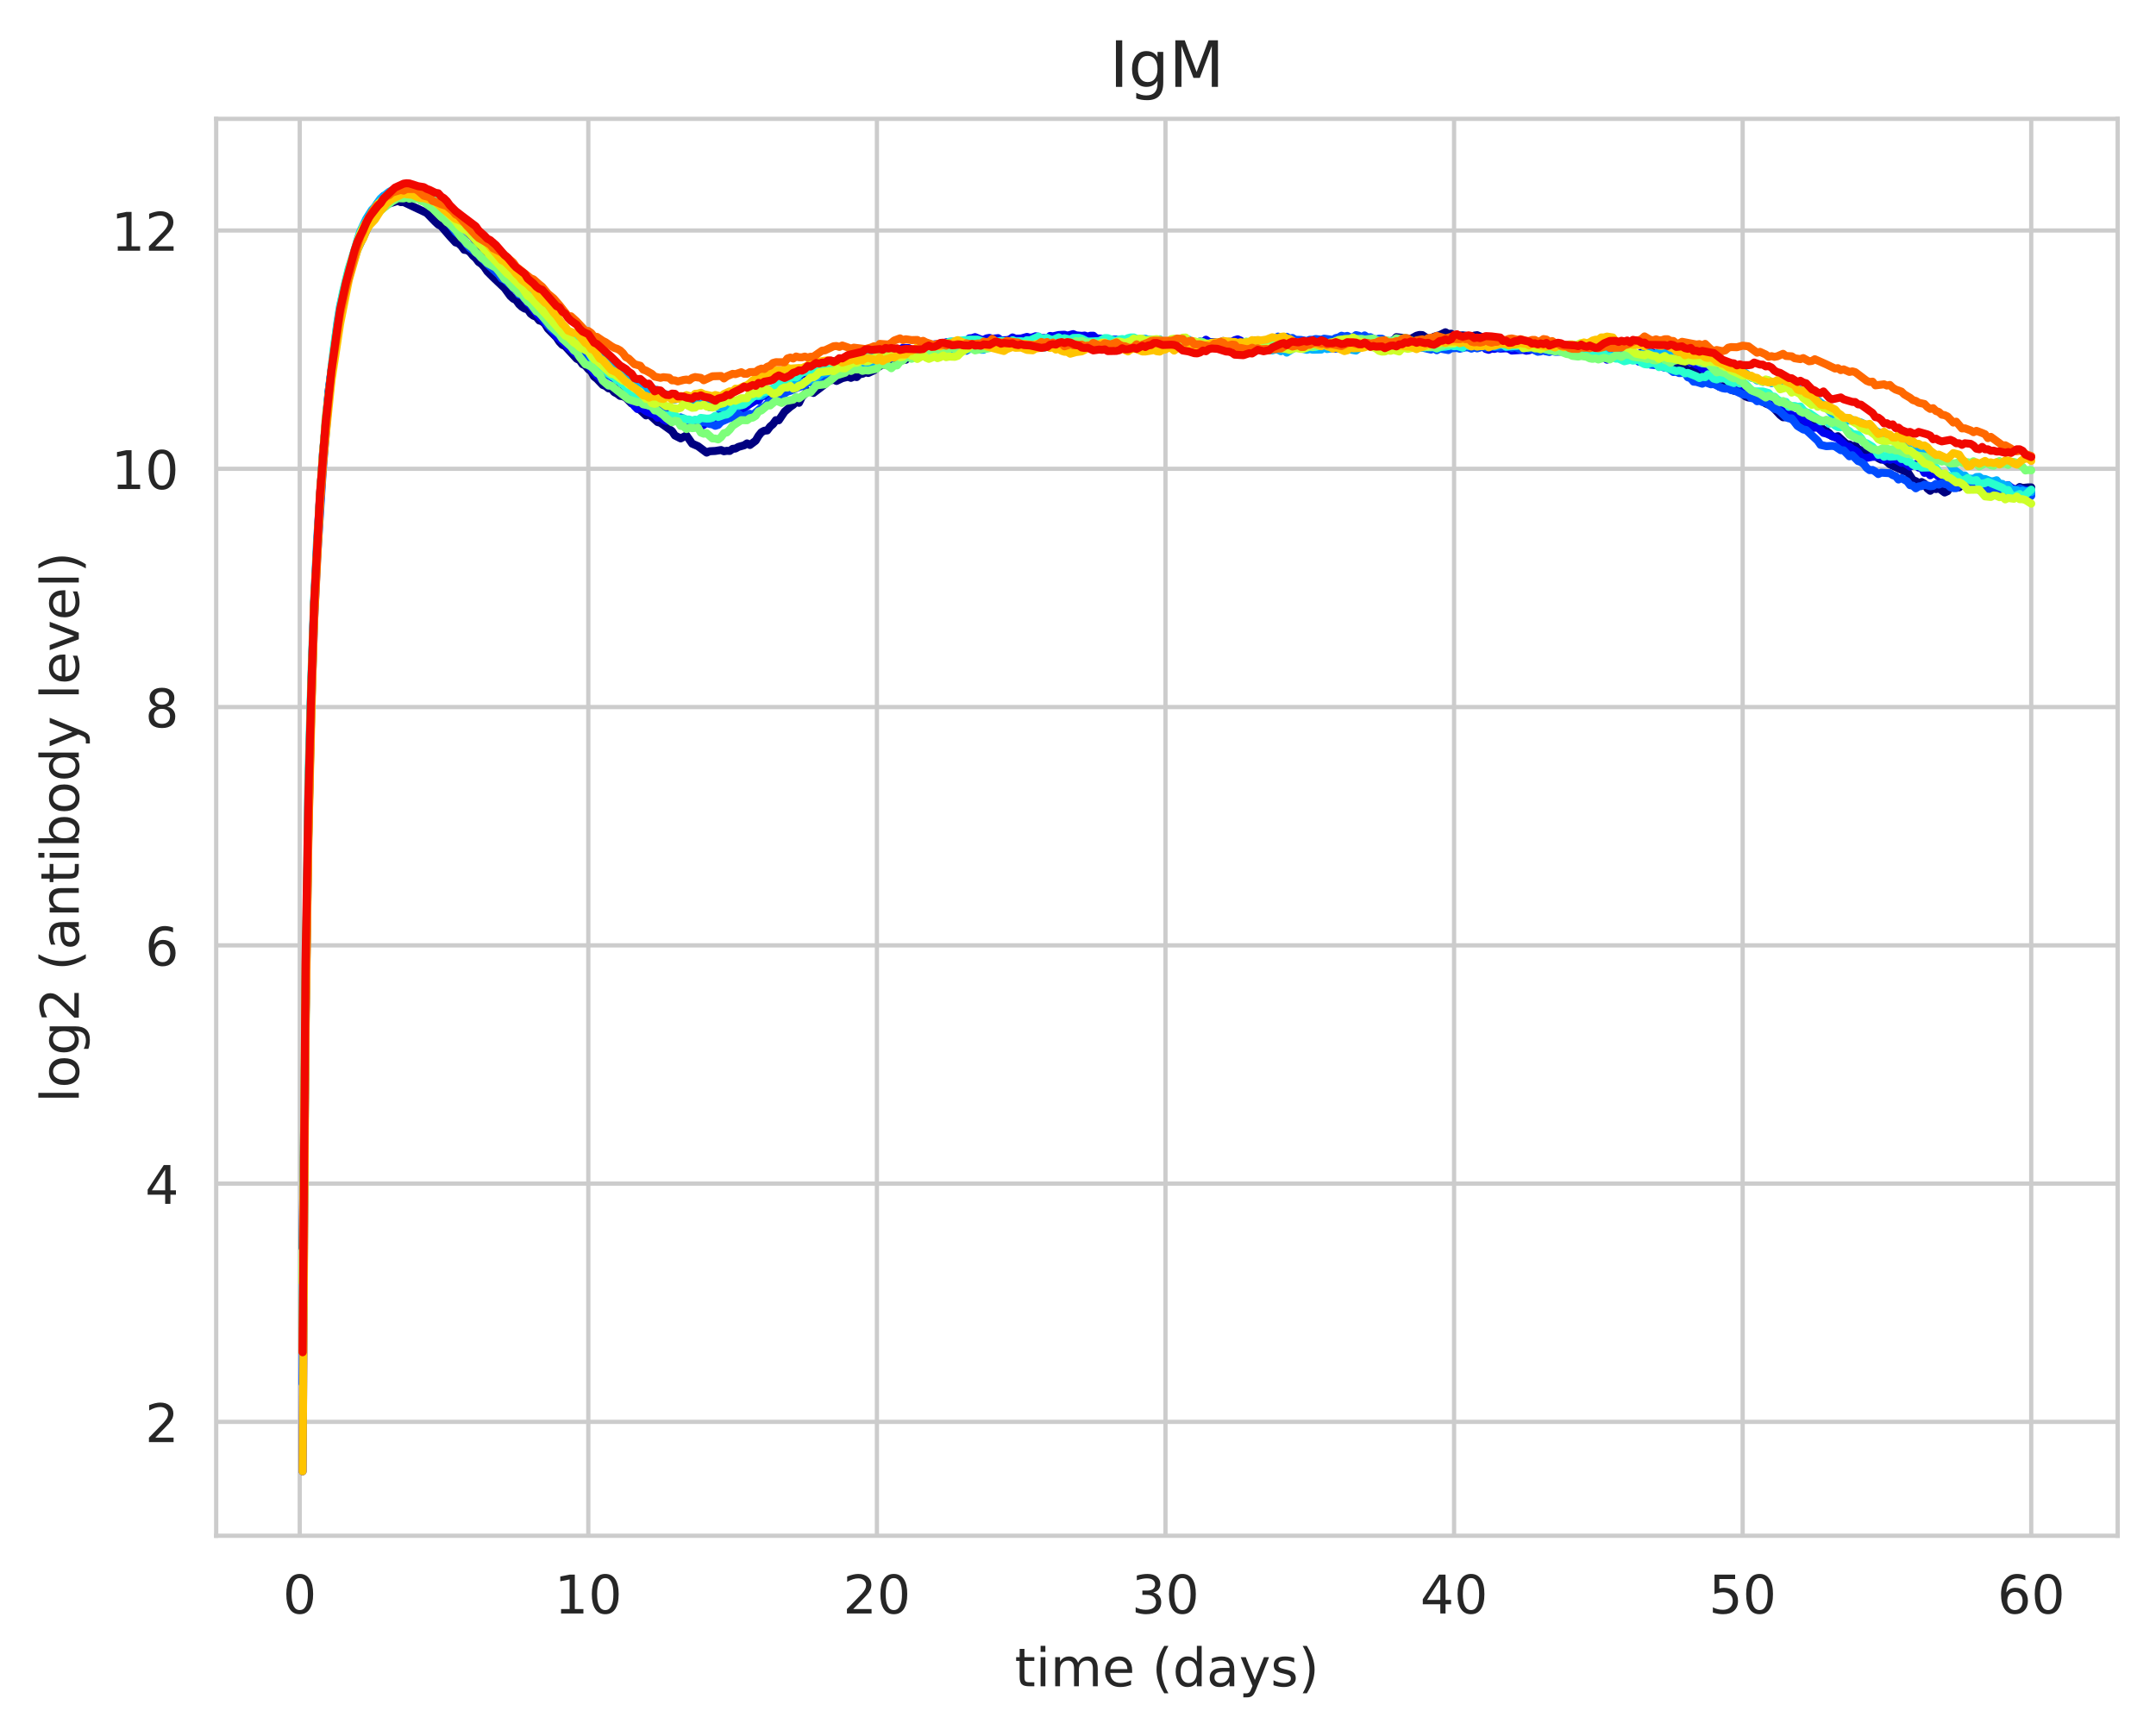 <?xml version="1.0" encoding="utf-8" standalone="no"?>
<!DOCTYPE svg PUBLIC "-//W3C//DTD SVG 1.1//EN"
  "http://www.w3.org/Graphics/SVG/1.1/DTD/svg11.dtd">
<!-- Created with matplotlib (https://matplotlib.org/) -->
<svg height="325.986pt" version="1.1" viewBox="0 0 404.923 325.986" width="404.923pt" xmlns="http://www.w3.org/2000/svg" xmlns:xlink="http://www.w3.org/1999/xlink">
 <defs>
  <style type="text/css">
*{stroke-linecap:butt;stroke-linejoin:round;white-space:pre;}
  </style>
 </defs>
 <g id="figure_1">
  <g id="patch_1">
   <path d="M 0 325.986 
L 404.923 325.986 
L 404.923 0 
L 0 0 
z
" style="fill:#ffffff;"/>
  </g>
  <g id="axes_1">
   <g id="patch_2">
    <path d="M 40.603 288.43 
L 397.723 288.43 
L 397.723 22.318 
L 40.603 22.318 
z
" style="fill:#ffffff;"/>
   </g>
   <g id="matplotlib.axis_1">
    <g id="xtick_1">
     <g id="line2d_1">
      <path clip-path="url(#pbf1f0047f6)" d="M 56.294 288.43 
L 56.294 22.318 
" style="fill:none;stroke:#cccccc;stroke-linecap:round;stroke-width:0.8;"/>
     </g>
     <g id="text_1">
      <!-- 0 -->
      <defs>
       <path d="M 31.781 66.406 
Q 24.172 66.406 20.328 58.906 
Q 16.5 51.422 16.5 36.375 
Q 16.5 21.391 20.328 13.891 
Q 24.172 6.391 31.781 6.391 
Q 39.453 6.391 43.281 13.891 
Q 47.125 21.391 47.125 36.375 
Q 47.125 51.422 43.281 58.906 
Q 39.453 66.406 31.781 66.406 
z
M 31.781 74.219 
Q 44.047 74.219 50.516 64.516 
Q 56.984 54.828 56.984 36.375 
Q 56.984 17.969 50.516 8.266 
Q 44.047 -1.422 31.781 -1.422 
Q 19.531 -1.422 13.062 8.266 
Q 6.594 17.969 6.594 36.375 
Q 6.594 54.828 13.062 64.516 
Q 19.531 74.219 31.781 74.219 
z
" id="DejaVuSans-48"/>
      </defs>
      <g style="fill:#262626;" transform="translate(53.113 303.029)scale(0.1 -0.1)">
       <use xlink:href="#DejaVuSans-48"/>
      </g>
     </g>
    </g>
    <g id="xtick_2">
     <g id="line2d_2">
      <path clip-path="url(#pbf1f0047f6)" d="M 110.493 288.43 
L 110.493 22.318 
" style="fill:none;stroke:#cccccc;stroke-linecap:round;stroke-width:0.8;"/>
     </g>
     <g id="text_2">
      <!-- 10 -->
      <defs>
       <path d="M 12.406 8.297 
L 28.516 8.297 
L 28.516 63.922 
L 10.984 60.406 
L 10.984 69.391 
L 28.422 72.906 
L 38.281 72.906 
L 38.281 8.297 
L 54.391 8.297 
L 54.391 0 
L 12.406 0 
z
" id="DejaVuSans-49"/>
      </defs>
      <g style="fill:#262626;" transform="translate(104.131 303.029)scale(0.1 -0.1)">
       <use xlink:href="#DejaVuSans-49"/>
       <use x="63.623" xlink:href="#DejaVuSans-48"/>
      </g>
     </g>
    </g>
    <g id="xtick_3">
     <g id="line2d_3">
      <path clip-path="url(#pbf1f0047f6)" d="M 164.693 288.43 
L 164.693 22.318 
" style="fill:none;stroke:#cccccc;stroke-linecap:round;stroke-width:0.8;"/>
     </g>
     <g id="text_3">
      <!-- 20 -->
      <defs>
       <path d="M 19.188 8.297 
L 53.609 8.297 
L 53.609 0 
L 7.328 0 
L 7.328 8.297 
Q 12.938 14.109 22.625 23.891 
Q 32.328 33.688 34.812 36.531 
Q 39.547 41.844 41.422 45.531 
Q 43.312 49.219 43.312 52.781 
Q 43.312 58.594 39.234 62.25 
Q 35.156 65.922 28.609 65.922 
Q 23.969 65.922 18.812 64.312 
Q 13.672 62.703 7.812 59.422 
L 7.812 69.391 
Q 13.766 71.781 18.938 73 
Q 24.125 74.219 28.422 74.219 
Q 39.75 74.219 46.484 68.547 
Q 53.219 62.891 53.219 53.422 
Q 53.219 48.922 51.531 44.891 
Q 49.859 40.875 45.406 35.406 
Q 44.188 33.984 37.641 27.219 
Q 31.109 20.453 19.188 8.297 
z
" id="DejaVuSans-50"/>
      </defs>
      <g style="fill:#262626;" transform="translate(158.33 303.029)scale(0.1 -0.1)">
       <use xlink:href="#DejaVuSans-50"/>
       <use x="63.623" xlink:href="#DejaVuSans-48"/>
      </g>
     </g>
    </g>
    <g id="xtick_4">
     <g id="line2d_4">
      <path clip-path="url(#pbf1f0047f6)" d="M 218.892 288.43 
L 218.892 22.318 
" style="fill:none;stroke:#cccccc;stroke-linecap:round;stroke-width:0.8;"/>
     </g>
     <g id="text_4">
      <!-- 30 -->
      <defs>
       <path d="M 40.578 39.312 
Q 47.656 37.797 51.625 33 
Q 55.609 28.219 55.609 21.188 
Q 55.609 10.406 48.188 4.484 
Q 40.766 -1.422 27.094 -1.422 
Q 22.516 -1.422 17.656 -0.516 
Q 12.797 0.391 7.625 2.203 
L 7.625 11.719 
Q 11.719 9.328 16.594 8.109 
Q 21.484 6.891 26.812 6.891 
Q 36.078 6.891 40.938 10.547 
Q 45.797 14.203 45.797 21.188 
Q 45.797 27.641 41.281 31.266 
Q 36.766 34.906 28.719 34.906 
L 20.219 34.906 
L 20.219 43.016 
L 29.109 43.016 
Q 36.375 43.016 40.234 45.922 
Q 44.094 48.828 44.094 54.297 
Q 44.094 59.906 40.109 62.906 
Q 36.141 65.922 28.719 65.922 
Q 24.656 65.922 20.016 65.031 
Q 15.375 64.156 9.812 62.312 
L 9.812 71.094 
Q 15.438 72.656 20.344 73.438 
Q 25.25 74.219 29.594 74.219 
Q 40.828 74.219 47.359 69.109 
Q 53.906 64.016 53.906 55.328 
Q 53.906 49.266 50.438 45.094 
Q 46.969 40.922 40.578 39.312 
z
" id="DejaVuSans-51"/>
      </defs>
      <g style="fill:#262626;" transform="translate(212.53 303.029)scale(0.1 -0.1)">
       <use xlink:href="#DejaVuSans-51"/>
       <use x="63.623" xlink:href="#DejaVuSans-48"/>
      </g>
     </g>
    </g>
    <g id="xtick_5">
     <g id="line2d_5">
      <path clip-path="url(#pbf1f0047f6)" d="M 273.092 288.43 
L 273.092 22.318 
" style="fill:none;stroke:#cccccc;stroke-linecap:round;stroke-width:0.8;"/>
     </g>
     <g id="text_5">
      <!-- 40 -->
      <defs>
       <path d="M 37.797 64.312 
L 12.891 25.391 
L 37.797 25.391 
z
M 35.203 72.906 
L 47.609 72.906 
L 47.609 25.391 
L 58.016 25.391 
L 58.016 17.188 
L 47.609 17.188 
L 47.609 0 
L 37.797 0 
L 37.797 17.188 
L 4.891 17.188 
L 4.891 26.703 
z
" id="DejaVuSans-52"/>
      </defs>
      <g style="fill:#262626;" transform="translate(266.729 303.029)scale(0.1 -0.1)">
       <use xlink:href="#DejaVuSans-52"/>
       <use x="63.623" xlink:href="#DejaVuSans-48"/>
      </g>
     </g>
    </g>
    <g id="xtick_6">
     <g id="line2d_6">
      <path clip-path="url(#pbf1f0047f6)" d="M 327.291 288.43 
L 327.291 22.318 
" style="fill:none;stroke:#cccccc;stroke-linecap:round;stroke-width:0.8;"/>
     </g>
     <g id="text_6">
      <!-- 50 -->
      <defs>
       <path d="M 10.797 72.906 
L 49.516 72.906 
L 49.516 64.594 
L 19.828 64.594 
L 19.828 46.734 
Q 21.969 47.469 24.109 47.828 
Q 26.266 48.188 28.422 48.188 
Q 40.625 48.188 47.75 41.5 
Q 54.891 34.812 54.891 23.391 
Q 54.891 11.625 47.562 5.094 
Q 40.234 -1.422 26.906 -1.422 
Q 22.312 -1.422 17.547 -0.641 
Q 12.797 0.141 7.719 1.703 
L 7.719 11.625 
Q 12.109 9.234 16.797 8.062 
Q 21.484 6.891 26.703 6.891 
Q 35.156 6.891 40.078 11.328 
Q 45.016 15.766 45.016 23.391 
Q 45.016 31 40.078 35.438 
Q 35.156 39.891 26.703 39.891 
Q 22.75 39.891 18.812 39.016 
Q 14.891 38.141 10.797 36.281 
z
" id="DejaVuSans-53"/>
      </defs>
      <g style="fill:#262626;" transform="translate(320.928 303.029)scale(0.1 -0.1)">
       <use xlink:href="#DejaVuSans-53"/>
       <use x="63.623" xlink:href="#DejaVuSans-48"/>
      </g>
     </g>
    </g>
    <g id="xtick_7">
     <g id="line2d_7">
      <path clip-path="url(#pbf1f0047f6)" d="M 381.49 288.43 
L 381.49 22.318 
" style="fill:none;stroke:#cccccc;stroke-linecap:round;stroke-width:0.8;"/>
     </g>
     <g id="text_7">
      <!-- 60 -->
      <defs>
       <path d="M 33.016 40.375 
Q 26.375 40.375 22.484 35.828 
Q 18.609 31.297 18.609 23.391 
Q 18.609 15.531 22.484 10.953 
Q 26.375 6.391 33.016 6.391 
Q 39.656 6.391 43.531 10.953 
Q 47.406 15.531 47.406 23.391 
Q 47.406 31.297 43.531 35.828 
Q 39.656 40.375 33.016 40.375 
z
M 52.594 71.297 
L 52.594 62.312 
Q 48.875 64.062 45.094 64.984 
Q 41.312 65.922 37.594 65.922 
Q 27.828 65.922 22.672 59.328 
Q 17.531 52.734 16.797 39.406 
Q 19.672 43.656 24.016 45.922 
Q 28.375 48.188 33.594 48.188 
Q 44.578 48.188 50.953 41.516 
Q 57.328 34.859 57.328 23.391 
Q 57.328 12.156 50.688 5.359 
Q 44.047 -1.422 33.016 -1.422 
Q 20.359 -1.422 13.672 8.266 
Q 6.984 17.969 6.984 36.375 
Q 6.984 53.656 15.188 63.938 
Q 23.391 74.219 37.203 74.219 
Q 40.922 74.219 44.703 73.484 
Q 48.484 72.75 52.594 71.297 
z
" id="DejaVuSans-54"/>
      </defs>
      <g style="fill:#262626;" transform="translate(375.128 303.029)scale(0.1 -0.1)">
       <use xlink:href="#DejaVuSans-54"/>
       <use x="63.623" xlink:href="#DejaVuSans-48"/>
      </g>
     </g>
    </g>
    <g id="text_8">
     <!-- time (days) -->
     <defs>
      <path d="M 18.312 70.219 
L 18.312 54.688 
L 36.812 54.688 
L 36.812 47.703 
L 18.312 47.703 
L 18.312 18.016 
Q 18.312 11.328 20.141 9.422 
Q 21.969 7.516 27.594 7.516 
L 36.812 7.516 
L 36.812 0 
L 27.594 0 
Q 17.188 0 13.234 3.875 
Q 9.281 7.766 9.281 18.016 
L 9.281 47.703 
L 2.688 47.703 
L 2.688 54.688 
L 9.281 54.688 
L 9.281 70.219 
z
" id="DejaVuSans-116"/>
      <path d="M 9.422 54.688 
L 18.406 54.688 
L 18.406 0 
L 9.422 0 
z
M 9.422 75.984 
L 18.406 75.984 
L 18.406 64.594 
L 9.422 64.594 
z
" id="DejaVuSans-105"/>
      <path d="M 52 44.188 
Q 55.375 50.25 60.062 53.125 
Q 64.75 56 71.094 56 
Q 79.641 56 84.281 50.016 
Q 88.922 44.047 88.922 33.016 
L 88.922 0 
L 79.891 0 
L 79.891 32.719 
Q 79.891 40.578 77.094 44.375 
Q 74.312 48.188 68.609 48.188 
Q 61.625 48.188 57.562 43.547 
Q 53.516 38.922 53.516 30.906 
L 53.516 0 
L 44.484 0 
L 44.484 32.719 
Q 44.484 40.625 41.703 44.406 
Q 38.922 48.188 33.109 48.188 
Q 26.219 48.188 22.156 43.531 
Q 18.109 38.875 18.109 30.906 
L 18.109 0 
L 9.078 0 
L 9.078 54.688 
L 18.109 54.688 
L 18.109 46.188 
Q 21.188 51.219 25.484 53.609 
Q 29.781 56 35.688 56 
Q 41.656 56 45.828 52.969 
Q 50 49.953 52 44.188 
z
" id="DejaVuSans-109"/>
      <path d="M 56.203 29.594 
L 56.203 25.203 
L 14.891 25.203 
Q 15.484 15.922 20.484 11.062 
Q 25.484 6.203 34.422 6.203 
Q 39.594 6.203 44.453 7.469 
Q 49.312 8.734 54.109 11.281 
L 54.109 2.781 
Q 49.266 0.734 44.188 -0.344 
Q 39.109 -1.422 33.891 -1.422 
Q 20.797 -1.422 13.156 6.188 
Q 5.516 13.812 5.516 26.812 
Q 5.516 40.234 12.766 48.109 
Q 20.016 56 32.328 56 
Q 43.359 56 49.781 48.891 
Q 56.203 41.797 56.203 29.594 
z
M 47.219 32.234 
Q 47.125 39.594 43.094 43.984 
Q 39.062 48.391 32.422 48.391 
Q 24.906 48.391 20.391 44.141 
Q 15.875 39.891 15.188 32.172 
z
" id="DejaVuSans-101"/>
      <path id="DejaVuSans-32"/>
      <path d="M 31 75.875 
Q 24.469 64.656 21.281 53.656 
Q 18.109 42.672 18.109 31.391 
Q 18.109 20.125 21.312 9.062 
Q 24.516 -2 31 -13.188 
L 23.188 -13.188 
Q 15.875 -1.703 12.234 9.375 
Q 8.594 20.453 8.594 31.391 
Q 8.594 42.281 12.203 53.312 
Q 15.828 64.359 23.188 75.875 
z
" id="DejaVuSans-40"/>
      <path d="M 45.406 46.391 
L 45.406 75.984 
L 54.391 75.984 
L 54.391 0 
L 45.406 0 
L 45.406 8.203 
Q 42.578 3.328 38.25 0.953 
Q 33.938 -1.422 27.875 -1.422 
Q 17.969 -1.422 11.734 6.484 
Q 5.516 14.406 5.516 27.297 
Q 5.516 40.188 11.734 48.094 
Q 17.969 56 27.875 56 
Q 33.938 56 38.25 53.625 
Q 42.578 51.266 45.406 46.391 
z
M 14.797 27.297 
Q 14.797 17.391 18.875 11.75 
Q 22.953 6.109 30.078 6.109 
Q 37.203 6.109 41.297 11.75 
Q 45.406 17.391 45.406 27.297 
Q 45.406 37.203 41.297 42.844 
Q 37.203 48.484 30.078 48.484 
Q 22.953 48.484 18.875 42.844 
Q 14.797 37.203 14.797 27.297 
z
" id="DejaVuSans-100"/>
      <path d="M 34.281 27.484 
Q 23.391 27.484 19.188 25 
Q 14.984 22.516 14.984 16.5 
Q 14.984 11.719 18.141 8.906 
Q 21.297 6.109 26.703 6.109 
Q 34.188 6.109 38.703 11.406 
Q 43.219 16.703 43.219 25.484 
L 43.219 27.484 
z
M 52.203 31.203 
L 52.203 0 
L 43.219 0 
L 43.219 8.297 
Q 40.141 3.328 35.547 0.953 
Q 30.953 -1.422 24.312 -1.422 
Q 15.922 -1.422 10.953 3.297 
Q 6 8.016 6 15.922 
Q 6 25.141 12.172 29.828 
Q 18.359 34.516 30.609 34.516 
L 43.219 34.516 
L 43.219 35.406 
Q 43.219 41.609 39.141 45 
Q 35.062 48.391 27.688 48.391 
Q 23 48.391 18.547 47.266 
Q 14.109 46.141 10.016 43.891 
L 10.016 52.203 
Q 14.938 54.109 19.578 55.047 
Q 24.219 56 28.609 56 
Q 40.484 56 46.344 49.844 
Q 52.203 43.703 52.203 31.203 
z
" id="DejaVuSans-97"/>
      <path d="M 32.172 -5.078 
Q 28.375 -14.844 24.75 -17.812 
Q 21.141 -20.797 15.094 -20.797 
L 7.906 -20.797 
L 7.906 -13.281 
L 13.188 -13.281 
Q 16.891 -13.281 18.938 -11.516 
Q 21 -9.766 23.484 -3.219 
L 25.094 0.875 
L 2.984 54.688 
L 12.5 54.688 
L 29.594 11.922 
L 46.688 54.688 
L 56.203 54.688 
z
" id="DejaVuSans-121"/>
      <path d="M 44.281 53.078 
L 44.281 44.578 
Q 40.484 46.531 36.375 47.5 
Q 32.281 48.484 27.875 48.484 
Q 21.188 48.484 17.844 46.438 
Q 14.5 44.391 14.5 40.281 
Q 14.5 37.156 16.891 35.375 
Q 19.281 33.594 26.516 31.984 
L 29.594 31.297 
Q 39.156 29.25 43.188 25.516 
Q 47.219 21.781 47.219 15.094 
Q 47.219 7.469 41.188 3.016 
Q 35.156 -1.422 24.609 -1.422 
Q 20.219 -1.422 15.453 -0.562 
Q 10.688 0.297 5.422 2 
L 5.422 11.281 
Q 10.406 8.688 15.234 7.391 
Q 20.062 6.109 24.812 6.109 
Q 31.156 6.109 34.562 8.281 
Q 37.984 10.453 37.984 14.406 
Q 37.984 18.062 35.516 20.016 
Q 33.062 21.969 24.703 23.781 
L 21.578 24.516 
Q 13.234 26.266 9.516 29.906 
Q 5.812 33.547 5.812 39.891 
Q 5.812 47.609 11.281 51.797 
Q 16.75 56 26.812 56 
Q 31.781 56 36.172 55.266 
Q 40.578 54.547 44.281 53.078 
z
" id="DejaVuSans-115"/>
      <path d="M 8.016 75.875 
L 15.828 75.875 
Q 23.141 64.359 26.781 53.312 
Q 30.422 42.281 30.422 31.391 
Q 30.422 20.453 26.781 9.375 
Q 23.141 -1.703 15.828 -13.188 
L 8.016 -13.188 
Q 14.5 -2 17.703 9.062 
Q 20.906 20.125 20.906 31.391 
Q 20.906 42.672 17.703 53.656 
Q 14.5 64.656 8.016 75.875 
z
" id="DejaVuSans-41"/>
     </defs>
     <g style="fill:#262626;" transform="translate(190.574 316.707)scale(0.1 -0.1)">
      <use xlink:href="#DejaVuSans-116"/>
      <use x="39.209" xlink:href="#DejaVuSans-105"/>
      <use x="66.992" xlink:href="#DejaVuSans-109"/>
      <use x="164.404" xlink:href="#DejaVuSans-101"/>
      <use x="225.928" xlink:href="#DejaVuSans-32"/>
      <use x="257.715" xlink:href="#DejaVuSans-40"/>
      <use x="296.729" xlink:href="#DejaVuSans-100"/>
      <use x="360.205" xlink:href="#DejaVuSans-97"/>
      <use x="421.484" xlink:href="#DejaVuSans-121"/>
      <use x="480.664" xlink:href="#DejaVuSans-115"/>
      <use x="532.764" xlink:href="#DejaVuSans-41"/>
     </g>
    </g>
   </g>
   <g id="matplotlib.axis_2">
    <g id="ytick_1">
     <g id="line2d_8">
      <path clip-path="url(#pbf1f0047f6)" d="M 40.603 267.048 
L 397.723 267.048 
" style="fill:none;stroke:#cccccc;stroke-linecap:round;stroke-width:0.8;"/>
     </g>
     <g id="text_9">
      <!-- 2 -->
      <g style="fill:#262626;" transform="translate(27.241 270.847)scale(0.1 -0.1)">
       <use xlink:href="#DejaVuSans-50"/>
      </g>
     </g>
    </g>
    <g id="ytick_2">
     <g id="line2d_9">
      <path clip-path="url(#pbf1f0047f6)" d="M 40.603 222.297 
L 397.723 222.297 
" style="fill:none;stroke:#cccccc;stroke-linecap:round;stroke-width:0.8;"/>
     </g>
     <g id="text_10">
      <!-- 4 -->
      <g style="fill:#262626;" transform="translate(27.241 226.096)scale(0.1 -0.1)">
       <use xlink:href="#DejaVuSans-52"/>
      </g>
     </g>
    </g>
    <g id="ytick_3">
     <g id="line2d_10">
      <path clip-path="url(#pbf1f0047f6)" d="M 40.603 177.546 
L 397.723 177.546 
" style="fill:none;stroke:#cccccc;stroke-linecap:round;stroke-width:0.8;"/>
     </g>
     <g id="text_11">
      <!-- 6 -->
      <g style="fill:#262626;" transform="translate(27.241 181.345)scale(0.1 -0.1)">
       <use xlink:href="#DejaVuSans-54"/>
      </g>
     </g>
    </g>
    <g id="ytick_4">
     <g id="line2d_11">
      <path clip-path="url(#pbf1f0047f6)" d="M 40.603 132.796 
L 397.723 132.796 
" style="fill:none;stroke:#cccccc;stroke-linecap:round;stroke-width:0.8;"/>
     </g>
     <g id="text_12">
      <!-- 8 -->
      <defs>
       <path d="M 31.781 34.625 
Q 24.75 34.625 20.719 30.859 
Q 16.703 27.094 16.703 20.516 
Q 16.703 13.922 20.719 10.156 
Q 24.75 6.391 31.781 6.391 
Q 38.812 6.391 42.859 10.172 
Q 46.922 13.969 46.922 20.516 
Q 46.922 27.094 42.891 30.859 
Q 38.875 34.625 31.781 34.625 
z
M 21.922 38.812 
Q 15.578 40.375 12.031 44.719 
Q 8.5 49.078 8.5 55.328 
Q 8.5 64.062 14.719 69.141 
Q 20.953 74.219 31.781 74.219 
Q 42.672 74.219 48.875 69.141 
Q 55.078 64.062 55.078 55.328 
Q 55.078 49.078 51.531 44.719 
Q 48 40.375 41.703 38.812 
Q 48.828 37.156 52.797 32.312 
Q 56.781 27.484 56.781 20.516 
Q 56.781 9.906 50.312 4.234 
Q 43.844 -1.422 31.781 -1.422 
Q 19.734 -1.422 13.25 4.234 
Q 6.781 9.906 6.781 20.516 
Q 6.781 27.484 10.781 32.312 
Q 14.797 37.156 21.922 38.812 
z
M 18.312 54.391 
Q 18.312 48.734 21.844 45.562 
Q 25.391 42.391 31.781 42.391 
Q 38.141 42.391 41.719 45.562 
Q 45.312 48.734 45.312 54.391 
Q 45.312 60.062 41.719 63.234 
Q 38.141 66.406 31.781 66.406 
Q 25.391 66.406 21.844 63.234 
Q 18.312 60.062 18.312 54.391 
z
" id="DejaVuSans-56"/>
      </defs>
      <g style="fill:#262626;" transform="translate(27.241 136.595)scale(0.1 -0.1)">
       <use xlink:href="#DejaVuSans-56"/>
      </g>
     </g>
    </g>
    <g id="ytick_5">
     <g id="line2d_12">
      <path clip-path="url(#pbf1f0047f6)" d="M 40.603 88.045 
L 397.723 88.045 
" style="fill:none;stroke:#cccccc;stroke-linecap:round;stroke-width:0.8;"/>
     </g>
     <g id="text_13">
      <!-- 10 -->
      <g style="fill:#262626;" transform="translate(20.878 91.844)scale(0.1 -0.1)">
       <use xlink:href="#DejaVuSans-49"/>
       <use x="63.623" xlink:href="#DejaVuSans-48"/>
      </g>
     </g>
    </g>
    <g id="ytick_6">
     <g id="line2d_13">
      <path clip-path="url(#pbf1f0047f6)" d="M 40.603 43.294 
L 397.723 43.294 
" style="fill:none;stroke:#cccccc;stroke-linecap:round;stroke-width:0.8;"/>
     </g>
     <g id="text_14">
      <!-- 12 -->
      <g style="fill:#262626;" transform="translate(20.878 47.093)scale(0.1 -0.1)">
       <use xlink:href="#DejaVuSans-49"/>
       <use x="63.623" xlink:href="#DejaVuSans-50"/>
      </g>
     </g>
    </g>
    <g id="text_15">
     <!-- log2 (antibody level) -->
     <defs>
      <path d="M 9.422 75.984 
L 18.406 75.984 
L 18.406 0 
L 9.422 0 
z
" id="DejaVuSans-108"/>
      <path d="M 30.609 48.391 
Q 23.391 48.391 19.188 42.75 
Q 14.984 37.109 14.984 27.297 
Q 14.984 17.484 19.156 11.844 
Q 23.344 6.203 30.609 6.203 
Q 37.797 6.203 41.984 11.859 
Q 46.188 17.531 46.188 27.297 
Q 46.188 37.016 41.984 42.703 
Q 37.797 48.391 30.609 48.391 
z
M 30.609 56 
Q 42.328 56 49.016 48.375 
Q 55.719 40.766 55.719 27.297 
Q 55.719 13.875 49.016 6.219 
Q 42.328 -1.422 30.609 -1.422 
Q 18.844 -1.422 12.172 6.219 
Q 5.516 13.875 5.516 27.297 
Q 5.516 40.766 12.172 48.375 
Q 18.844 56 30.609 56 
z
" id="DejaVuSans-111"/>
      <path d="M 45.406 27.984 
Q 45.406 37.75 41.375 43.109 
Q 37.359 48.484 30.078 48.484 
Q 22.859 48.484 18.828 43.109 
Q 14.797 37.75 14.797 27.984 
Q 14.797 18.266 18.828 12.891 
Q 22.859 7.516 30.078 7.516 
Q 37.359 7.516 41.375 12.891 
Q 45.406 18.266 45.406 27.984 
z
M 54.391 6.781 
Q 54.391 -7.172 48.188 -13.984 
Q 42 -20.797 29.203 -20.797 
Q 24.469 -20.797 20.266 -20.094 
Q 16.062 -19.391 12.109 -17.922 
L 12.109 -9.188 
Q 16.062 -11.328 19.922 -12.344 
Q 23.781 -13.375 27.781 -13.375 
Q 36.625 -13.375 41.016 -8.766 
Q 45.406 -4.156 45.406 5.172 
L 45.406 9.625 
Q 42.625 4.781 38.281 2.391 
Q 33.938 0 27.875 0 
Q 17.828 0 11.672 7.656 
Q 5.516 15.328 5.516 27.984 
Q 5.516 40.672 11.672 48.328 
Q 17.828 56 27.875 56 
Q 33.938 56 38.281 53.609 
Q 42.625 51.219 45.406 46.391 
L 45.406 54.688 
L 54.391 54.688 
z
" id="DejaVuSans-103"/>
      <path d="M 54.891 33.016 
L 54.891 0 
L 45.906 0 
L 45.906 32.719 
Q 45.906 40.484 42.875 44.328 
Q 39.844 48.188 33.797 48.188 
Q 26.516 48.188 22.312 43.547 
Q 18.109 38.922 18.109 30.906 
L 18.109 0 
L 9.078 0 
L 9.078 54.688 
L 18.109 54.688 
L 18.109 46.188 
Q 21.344 51.125 25.703 53.562 
Q 30.078 56 35.797 56 
Q 45.219 56 50.047 50.172 
Q 54.891 44.344 54.891 33.016 
z
" id="DejaVuSans-110"/>
      <path d="M 48.688 27.297 
Q 48.688 37.203 44.609 42.844 
Q 40.531 48.484 33.406 48.484 
Q 26.266 48.484 22.188 42.844 
Q 18.109 37.203 18.109 27.297 
Q 18.109 17.391 22.188 11.75 
Q 26.266 6.109 33.406 6.109 
Q 40.531 6.109 44.609 11.75 
Q 48.688 17.391 48.688 27.297 
z
M 18.109 46.391 
Q 20.953 51.266 25.266 53.625 
Q 29.594 56 35.594 56 
Q 45.562 56 51.781 48.094 
Q 58.016 40.188 58.016 27.297 
Q 58.016 14.406 51.781 6.484 
Q 45.562 -1.422 35.594 -1.422 
Q 29.594 -1.422 25.266 0.953 
Q 20.953 3.328 18.109 8.203 
L 18.109 0 
L 9.078 0 
L 9.078 75.984 
L 18.109 75.984 
z
" id="DejaVuSans-98"/>
      <path d="M 2.984 54.688 
L 12.5 54.688 
L 29.594 8.797 
L 46.688 54.688 
L 56.203 54.688 
L 35.688 0 
L 23.484 0 
z
" id="DejaVuSans-118"/>
     </defs>
     <g style="fill:#262626;" transform="translate(14.798 207.098)rotate(-90)scale(0.1 -0.1)">
      <use xlink:href="#DejaVuSans-108"/>
      <use x="27.783" xlink:href="#DejaVuSans-111"/>
      <use x="88.965" xlink:href="#DejaVuSans-103"/>
      <use x="152.441" xlink:href="#DejaVuSans-50"/>
      <use x="216.064" xlink:href="#DejaVuSans-32"/>
      <use x="247.852" xlink:href="#DejaVuSans-40"/>
      <use x="286.865" xlink:href="#DejaVuSans-97"/>
      <use x="348.145" xlink:href="#DejaVuSans-110"/>
      <use x="411.523" xlink:href="#DejaVuSans-116"/>
      <use x="450.732" xlink:href="#DejaVuSans-105"/>
      <use x="478.516" xlink:href="#DejaVuSans-98"/>
      <use x="541.992" xlink:href="#DejaVuSans-111"/>
      <use x="603.174" xlink:href="#DejaVuSans-100"/>
      <use x="666.65" xlink:href="#DejaVuSans-121"/>
      <use x="725.83" xlink:href="#DejaVuSans-32"/>
      <use x="757.617" xlink:href="#DejaVuSans-108"/>
      <use x="785.4" xlink:href="#DejaVuSans-101"/>
      <use x="846.924" xlink:href="#DejaVuSans-118"/>
      <use x="906.104" xlink:href="#DejaVuSans-101"/>
      <use x="967.627" xlink:href="#DejaVuSans-108"/>
      <use x="995.41" xlink:href="#DejaVuSans-41"/>
     </g>
    </g>
   </g>
   <g id="line2d_14">
    <path clip-path="url(#pbf1f0047f6)" d="M 56.836 234.392 
L 57.92 149.412 
L 58.462 128.882 
L 59.004 113.598 
L 60.088 93.047 
L 61.172 79.459 
L 61.714 73.518 
L 63.34 61.896 
L 64.966 53.497 
L 66.592 47.515 
L 67.676 44.696 
L 69.302 41.658 
L 70.928 39.408 
L 71.47 38.806 
L 72.012 38.703 
L 72.554 38.411 
L 74.722 37.72 
L 75.264 37.96 
L 75.806 37.947 
L 80.142 40.001 
L 81.768 41.673 
L 82.31 42.179 
L 82.852 42.462 
L 84.478 44.352 
L 85.562 45.529 
L 86.104 45.69 
L 86.646 46.195 
L 87.188 46.919 
L 87.73 46.989 
L 88.272 47.345 
L 88.814 48.013 
L 89.356 48.49 
L 89.897 49.211 
L 90.439 49.583 
L 90.981 50.162 
L 91.523 50.972 
L 92.607 52.06 
L 94.775 54.12 
L 95.859 55.608 
L 96.401 56.097 
L 96.943 56.367 
L 97.485 57.132 
L 98.027 57.632 
L 98.569 57.966 
L 99.111 58.078 
L 99.653 58.898 
L 100.195 59.297 
L 100.737 59.517 
L 101.279 60.189 
L 101.821 60.349 
L 102.363 60.833 
L 102.905 61.728 
L 103.989 62.82 
L 104.531 63.373 
L 105.073 64.191 
L 105.615 64.768 
L 106.157 65.03 
L 108.325 67.385 
L 108.867 67.635 
L 109.409 68.398 
L 109.951 68.674 
L 110.493 69.32 
L 111.035 69.765 
L 111.577 70.727 
L 112.119 71.154 
L 113.203 72.295 
L 113.745 72.508 
L 114.287 72.94 
L 114.829 72.999 
L 115.371 73.659 
L 115.913 73.942 
L 116.455 74.352 
L 116.997 74.435 
L 117.539 74.684 
L 118.623 75.786 
L 119.165 75.786 
L 120.249 77.017 
L 121.333 78.018 
L 121.875 77.788 
L 123.501 79.267 
L 124.043 79.411 
L 126.211 80.968 
L 126.753 81.789 
L 127.837 82.339 
L 128.921 81.789 
L 130.005 83.331 
L 131.089 83.798 
L 132.715 85.008 
L 133.257 84.751 
L 134.341 84.694 
L 135.425 84.524 
L 135.967 84.751 
L 136.509 84.666 
L 137.051 84.694 
L 137.593 84.299 
L 138.135 84.243 
L 138.677 83.936 
L 139.761 83.632 
L 140.303 83.277 
L 140.845 83.577 
L 141.929 82.764 
L 142.471 81.841 
L 143.013 81.171 
L 143.555 80.892 
L 144.097 80.842 
L 144.639 80.118 
L 145.181 79.653 
L 145.723 78.908 
L 146.265 78.932 
L 147.349 77.332 
L 148.433 76.396 
L 148.975 76.024 
L 149.517 75.443 
L 150.059 75.657 
L 150.601 74.559 
L 151.685 73.477 
L 152.227 73.518 
L 152.769 73.8 
L 154.937 72.16 
L 155.479 71.587 
L 156.563 71.285 
L 157.105 71.549 
L 158.189 71.024 
L 159.273 70.764 
L 159.815 70.968 
L 160.357 70.727 
L 160.899 70.82 
L 161.441 70.27 
L 161.983 70.215 
L 162.525 69.926 
L 163.067 70.052 
L 164.151 69.551 
L 164.693 69.092 
L 165.777 68.45 
L 166.861 68.639 
L 167.403 68.074 
L 167.945 67.703 
L 168.487 67.905 
L 169.571 67.602 
L 170.113 67.569 
L 170.655 67.137 
L 171.197 66.355 
L 171.739 65.939 
L 172.823 65.512 
L 174.449 66.082 
L 174.991 66.018 
L 175.533 65.622 
L 177.159 65.403 
L 178.785 64.937 
L 179.327 65.138 
L 179.869 64.999 
L 180.411 64.999 
L 180.953 64.845 
L 181.495 64.968 
L 182.037 64.906 
L 182.579 65.014 
L 183.663 64.539 
L 184.204 64.402 
L 184.746 64.722 
L 185.83 64.922 
L 187.456 64.737 
L 188.54 65.169 
L 189.082 65.294 
L 189.624 64.768 
L 190.166 64.478 
L 190.708 64.342 
L 191.25 64.071 
L 192.334 64.768 
L 193.418 64.845 
L 193.96 64.251 
L 194.502 64.206 
L 195.044 64.342 
L 197.212 64.433 
L 198.296 64.906 
L 198.838 64.814 
L 199.38 64.402 
L 199.922 64.539 
L 200.464 64.221 
L 201.548 64.448 
L 202.09 64.707 
L 204.258 64.357 
L 204.8 64.569 
L 205.342 64.357 
L 205.884 64.539 
L 208.594 64.402 
L 209.136 64.266 
L 209.678 64.387 
L 211.304 65.045 
L 211.846 65.076 
L 212.388 64.646 
L 212.93 64.478 
L 214.014 63.831 
L 214.556 64.071 
L 215.098 64.056 
L 215.64 64.191 
L 217.266 65.014 
L 217.808 64.615 
L 218.35 64.6 
L 218.892 64.327 
L 219.976 64.509 
L 221.06 64.768 
L 221.602 65.294 
L 222.686 64.906 
L 223.228 64.799 
L 223.77 64.845 
L 224.854 65.216 
L 225.396 65.185 
L 225.938 64.922 
L 226.48 64.799 
L 227.022 64.296 
L 227.564 64.296 
L 228.648 64.585 
L 229.19 64.615 
L 230.816 64.296 
L 231.358 64.372 
L 231.9 64.131 
L 232.442 64.585 
L 232.984 64.312 
L 233.526 64.646 
L 234.068 64.646 
L 235.152 64.357 
L 235.694 63.936 
L 236.778 64.206 
L 237.32 63.996 
L 239.488 63.891 
L 240.572 64.176 
L 241.114 64.041 
L 242.198 64.056 
L 242.74 63.936 
L 243.282 64.342 
L 243.824 64.569 
L 244.366 64.387 
L 244.908 64.737 
L 245.992 64.999 
L 246.534 64.876 
L 247.076 64.357 
L 248.16 64.768 
L 249.786 64.86 
L 250.328 64.692 
L 250.87 64.357 
L 251.412 64.176 
L 251.954 64.296 
L 253.58 64.221 
L 254.664 64.463 
L 257.374 64.116 
L 257.916 64.176 
L 258.458 64.387 
L 259.542 64.478 
L 260.626 64.236 
L 261.168 64.6 
L 262.252 63.315 
L 264.42 63.579 
L 264.962 63.653 
L 266.046 63.052 
L 266.588 62.907 
L 267.13 62.936 
L 268.214 63.638 
L 268.756 63.609 
L 269.298 63.256 
L 270.382 62.936 
L 271.466 62.404 
L 272.008 62.705 
L 272.55 62.676 
L 273.092 63.271 
L 273.634 63.476 
L 274.176 63.023 
L 274.718 62.979 
L 275.26 63.052 
L 275.802 63.432 
L 276.344 63.329 
L 276.886 63.023 
L 277.428 62.95 
L 280.679 64.342 
L 281.221 64.071 
L 281.763 64.342 
L 282.305 64.372 
L 282.847 64.6 
L 283.389 64.983 
L 283.931 65.03 
L 285.015 64.722 
L 285.557 64.692 
L 286.099 64.463 
L 286.641 64.753 
L 288.267 65.076 
L 288.809 64.86 
L 289.351 64.799 
L 289.893 65.014 
L 290.435 64.768 
L 292.061 65.014 
L 292.603 65.45 
L 293.145 65.481 
L 293.687 65.092 
L 294.229 64.891 
L 295.855 64.845 
L 296.397 65.107 
L 296.939 65.216 
L 297.481 65.123 
L 298.565 65.497 
L 299.107 65.465 
L 300.191 65.78 
L 301.275 66.435 
L 301.817 66.467 
L 303.443 66.841 
L 303.985 66.629 
L 305.069 66.597 
L 306.153 66.467 
L 306.695 66.629 
L 307.237 67.071 
L 307.779 67.038 
L 308.321 67.203 
L 308.863 67.502 
L 309.405 67.269 
L 309.947 67.319 
L 310.489 67.535 
L 311.031 67.938 
L 311.573 67.669 
L 312.115 67.787 
L 312.657 68.313 
L 313.741 68.415 
L 314.825 68.501 
L 315.367 68.865 
L 316.451 69.109 
L 316.993 69.462 
L 317.535 69.586 
L 318.077 69.497 
L 318.619 70.034 
L 319.161 70.397 
L 319.703 70.58 
L 320.245 71.117 
L 321.871 71.7 
L 322.955 72.645 
L 323.497 72.528 
L 324.039 72.802 
L 324.581 72.469 
L 325.665 73.397 
L 326.207 73.377 
L 327.291 74.004 
L 327.833 74.456 
L 328.375 74.663 
L 329.459 74.768 
L 330.543 75.188 
L 331.085 75.294 
L 331.627 75.786 
L 332.711 76.199 
L 334.337 77.949 
L 334.879 78.367 
L 335.963 78.343 
L 337.047 79.099 
L 337.589 79.051 
L 338.131 78.837 
L 338.673 79.315 
L 339.215 79.556 
L 339.757 79.971 
L 340.841 79.484 
L 341.383 79.508 
L 341.925 80.242 
L 342.467 80.666 
L 343.009 80.943 
L 343.551 81.35 
L 344.093 81.945 
L 344.635 82.075 
L 345.177 81.919 
L 346.803 83.413 
L 347.345 83.468 
L 347.887 83.825 
L 348.429 83.687 
L 348.971 84.355 
L 351.139 85.181 
L 351.681 85.734 
L 352.223 85.5 
L 352.765 86.058 
L 353.307 86.326 
L 353.849 86.266 
L 354.933 87.205 
L 357.643 88.489 
L 358.185 88.521 
L 359.269 90.162 
L 359.811 90.365 
L 360.353 90.739 
L 360.895 90.534 
L 361.437 90.842 
L 361.979 91.749 
L 362.521 92.176 
L 363.063 91.749 
L 363.605 91.855 
L 364.147 91.713 
L 365.231 92.5 
L 365.773 92.248 
L 366.315 91.188 
L 366.857 90.946 
L 367.399 91.015 
L 367.941 91.537 
L 368.483 91.118 
L 369.025 91.257 
L 369.567 90.98 
L 371.193 91.713 
L 371.735 91.572 
L 372.276 91.926 
L 372.818 91.784 
L 373.36 92.104 
L 373.902 92.176 
L 374.444 92.068 
L 375.528 91.188 
L 376.07 91.153 
L 376.612 91.327 
L 377.696 92.068 
L 378.238 92.319 
L 379.322 91.467 
L 379.864 91.643 
L 380.948 91.537 
L 381.49 91.537 
L 381.49 91.537 
" style="fill:none;stroke:#000080;stroke-linecap:round;stroke-width:1.5;"/>
   </g>
   <g id="line2d_15">
    <path clip-path="url(#pbf1f0047f6)" d="M 56.836 276.334 
L 57.378 186.833 
L 57.92 154.92 
L 58.462 130.251 
L 59.004 113.598 
L 60.088 94.171 
L 60.63 85.355 
L 61.714 74.188 
L 62.256 69.551 
L 64.424 56.061 
L 65.508 51.384 
L 67.676 44.205 
L 68.218 43.216 
L 69.302 40.72 
L 70.386 38.992 
L 70.928 38.114 
L 72.012 36.831 
L 72.554 36.664 
L 73.096 36.37 
L 74.18 36.205 
L 74.722 35.99 
L 75.806 35.802 
L 76.348 35.884 
L 78.516 37.064 
L 79.6 37.175 
L 80.142 37.641 
L 80.684 37.96 
L 81.226 38.134 
L 82.852 39.541 
L 83.394 40.136 
L 83.936 40.474 
L 85.02 41.561 
L 85.562 41.861 
L 86.646 42.755 
L 87.188 42.981 
L 87.73 43.365 
L 88.272 44.108 
L 88.814 44.597 
L 90.439 47.033 
L 90.981 47.74 
L 91.523 48.205 
L 94.775 52.122 
L 95.317 52.57 
L 95.859 53.207 
L 96.401 54.153 
L 96.943 54.319 
L 98.569 55.991 
L 99.111 56.903 
L 99.653 57.412 
L 101.279 59.478 
L 101.821 59.963 
L 102.363 60.631 
L 103.447 61.728 
L 104.531 63.168 
L 106.157 64.585 
L 106.699 65.247 
L 107.783 66.114 
L 108.325 66.613 
L 108.867 66.923 
L 109.409 67.402 
L 109.951 68.159 
L 110.493 68.553 
L 111.577 70.016 
L 114.287 72.469 
L 114.829 72.508 
L 115.371 72.665 
L 115.913 73.317 
L 116.455 73.437 
L 116.997 73.397 
L 118.081 74.872 
L 118.623 75.422 
L 119.165 76.264 
L 119.707 76.816 
L 120.249 76.594 
L 120.791 76.838 
L 121.333 77.242 
L 122.417 77.696 
L 122.959 77.857 
L 123.501 78.46 
L 124.043 78.134 
L 124.585 78.814 
L 125.127 79.051 
L 125.669 78.79 
L 126.211 78.79 
L 126.753 78.601 
L 127.295 78.908 
L 127.837 79.027 
L 128.379 79.435 
L 130.005 79.508 
L 131.631 80.069 
L 132.173 79.799 
L 132.715 79.363 
L 133.799 79.051 
L 134.341 78.672 
L 134.883 77.995 
L 135.967 77.88 
L 136.509 77.673 
L 137.051 77.651 
L 137.593 77.514 
L 138.135 76.861 
L 138.677 76.594 
L 139.219 77.017 
L 140.845 75.873 
L 141.929 75.209 
L 142.471 75.209 
L 143.013 74.456 
L 143.555 74.352 
L 144.097 74.394 
L 145.181 73.457 
L 145.723 73.397 
L 146.265 72.881 
L 146.807 72.704 
L 148.975 70.69 
L 149.517 70.654 
L 150.059 70.764 
L 150.601 70.161 
L 151.143 70.306 
L 151.685 69.854 
L 152.227 69.854 
L 153.311 69.215 
L 153.853 69.373 
L 154.937 68.934 
L 156.021 67.82 
L 157.105 67.787 
L 158.189 67.77 
L 158.731 67.435 
L 159.273 67.485 
L 159.815 67.219 
L 161.441 67.502 
L 161.983 67.468 
L 162.525 67.186 
L 164.151 67.468 
L 164.693 67.153 
L 165.235 67.104 
L 166.319 66.274 
L 166.861 65.875 
L 167.403 65.78 
L 167.945 65.923 
L 168.487 65.907 
L 169.571 65.325 
L 170.655 65.371 
L 171.197 65.78 
L 171.739 65.717 
L 172.823 65.875 
L 173.365 65.891 
L 173.907 65.607 
L 174.449 65.591 
L 174.991 65.247 
L 175.533 64.661 
L 177.159 64.569 
L 177.701 64.281 
L 178.785 64.176 
L 179.327 64.312 
L 179.869 64.281 
L 180.411 64.056 
L 181.495 64.176 
L 182.037 63.55 
L 182.579 63.506 
L 183.121 63.315 
L 184.204 63.757 
L 184.746 63.861 
L 185.288 63.55 
L 185.83 63.461 
L 186.372 63.624 
L 187.456 63.506 
L 187.998 63.921 
L 189.082 63.876 
L 189.624 63.757 
L 190.166 63.373 
L 190.708 63.609 
L 191.792 63.579 
L 192.876 63.271 
L 193.418 63.432 
L 193.96 63.358 
L 194.502 63.154 
L 195.044 63.241 
L 195.586 63.535 
L 196.128 63.476 
L 196.67 63.727 
L 197.212 63.095 
L 197.754 63.168 
L 198.838 62.921 
L 199.922 62.863 
L 200.464 63.037 
L 201.548 62.748 
L 202.09 62.979 
L 203.174 63.081 
L 203.716 63.023 
L 204.258 63.227 
L 204.8 63.052 
L 205.342 63.052 
L 205.884 63.535 
L 206.968 63.624 
L 208.052 64.176 
L 208.594 63.921 
L 209.136 64.041 
L 209.678 63.936 
L 210.22 64.056 
L 210.762 64.372 
L 211.304 64.086 
L 211.846 64.478 
L 212.388 64.6 
L 212.93 64.6 
L 213.472 64.737 
L 214.014 64.646 
L 216.182 64.753 
L 216.724 64.327 
L 217.266 64.266 
L 217.808 64.646 
L 218.35 64.372 
L 218.892 64.646 
L 219.434 64.524 
L 219.976 64.524 
L 220.518 64.922 
L 221.06 64.722 
L 222.144 64.753 
L 222.686 64.585 
L 223.228 64.281 
L 223.77 64.417 
L 224.312 64.236 
L 224.854 64.417 
L 225.396 64.131 
L 225.938 64.266 
L 226.48 63.802 
L 227.022 64.176 
L 227.564 64.296 
L 228.106 64.251 
L 228.648 64.372 
L 229.19 64.281 
L 229.732 64.041 
L 230.274 64.357 
L 230.816 64.191 
L 231.358 64.206 
L 231.9 63.891 
L 232.442 63.727 
L 232.984 63.951 
L 233.526 64.357 
L 234.068 64.524 
L 234.61 64.478 
L 235.152 64.266 
L 235.694 64.569 
L 236.236 64.524 
L 237.32 65.294 
L 239.488 64.661 
L 240.03 64.799 
L 240.572 64.402 
L 241.114 64.509 
L 241.656 64.071 
L 242.198 64.312 
L 242.74 64.692 
L 243.282 64.372 
L 243.824 64.327 
L 244.366 64.146 
L 247.076 64.86 
L 247.618 64.86 
L 248.702 64.6 
L 249.244 64.845 
L 249.786 65.371 
L 250.87 65.481 
L 251.412 65.278 
L 251.954 65.247 
L 252.496 64.509 
L 253.038 64.692 
L 253.58 65.107 
L 254.122 64.937 
L 254.664 64.983 
L 255.748 64.646 
L 256.29 64.615 
L 256.832 64.983 
L 257.916 64.692 
L 258.458 64.845 
L 259.542 64.707 
L 260.084 64.221 
L 260.626 64.161 
L 262.794 64.448 
L 263.336 64.692 
L 264.42 64.63 
L 264.962 64.146 
L 266.046 64.799 
L 267.13 64.056 
L 267.672 64.206 
L 268.214 64.041 
L 268.756 64.327 
L 269.298 63.996 
L 270.924 64.357 
L 272.008 64.509 
L 272.55 64.402 
L 273.092 64.585 
L 273.634 63.996 
L 274.176 64.191 
L 275.26 64.131 
L 275.802 64.478 
L 276.344 64.676 
L 276.886 64.646 
L 278.511 64.953 
L 279.053 65.544 
L 279.595 65.701 
L 280.137 65.465 
L 280.679 65.528 
L 281.221 65.356 
L 281.763 65.481 
L 282.847 65.418 
L 283.389 65.497 
L 283.931 65.843 
L 286.099 65.701 
L 286.641 65.875 
L 287.183 65.796 
L 287.725 65.544 
L 288.267 65.733 
L 288.809 65.733 
L 289.351 65.591 
L 289.893 65.859 
L 290.435 65.955 
L 290.977 65.812 
L 291.519 65.216 
L 292.061 64.922 
L 292.603 65.123 
L 293.145 64.983 
L 294.229 64.953 
L 294.771 64.799 
L 295.855 65.231 
L 296.939 66.178 
L 297.481 66.226 
L 298.023 66.467 
L 299.107 66.581 
L 299.649 67.12 
L 300.191 67.219 
L 300.733 67.022 
L 301.275 67.203 
L 301.817 67.552 
L 302.359 66.989 
L 302.901 66.76 
L 303.443 67.153 
L 303.985 66.939 
L 304.527 66.874 
L 305.069 67.005 
L 305.611 66.907 
L 306.153 67.104 
L 306.695 66.694 
L 307.237 66.825 
L 308.321 66.194 
L 309.405 66.242 
L 309.947 66.018 
L 311.031 66.548 
L 311.573 66.565 
L 312.657 66.792 
L 313.199 66.809 
L 313.741 66.939 
L 314.283 67.186 
L 314.825 67.286 
L 315.367 67.203 
L 315.909 67.369 
L 316.451 67.719 
L 316.993 67.703 
L 317.535 68.023 
L 318.077 68.176 
L 318.619 68.536 
L 319.161 68.708 
L 319.703 69.232 
L 321.329 69.657 
L 321.871 70.016 
L 322.413 70.106 
L 322.955 69.872 
L 323.497 70.764 
L 324.039 70.968 
L 325.123 71.853 
L 325.665 72.044 
L 326.207 72.45 
L 326.749 72.999 
L 327.291 73.317 
L 327.833 73.942 
L 328.375 73.881 
L 328.917 74.373 
L 329.459 74.456 
L 330.001 74.914 
L 331.085 75.146 
L 331.627 75.294 
L 332.711 76.09 
L 333.795 76.418 
L 334.337 76.816 
L 334.879 76.639 
L 335.421 76.861 
L 335.963 77.491 
L 336.505 77.949 
L 337.047 78.18 
L 337.589 78.088 
L 339.215 79.195 
L 340.299 80.391 
L 341.383 80.267 
L 342.467 81.299 
L 343.009 81.427 
L 345.177 82.365 
L 346.803 83.853 
L 347.345 83.881 
L 347.887 84.327 
L 348.429 84.581 
L 348.971 84.98 
L 349.513 85.763 
L 350.055 85.969 
L 350.597 85.999 
L 351.681 85.793 
L 352.223 85.793 
L 352.765 85.646 
L 353.849 86.386 
L 354.391 86.088 
L 354.933 86.356 
L 355.475 86.207 
L 356.017 86.296 
L 357.101 86.93 
L 357.643 86.869 
L 358.727 87.638 
L 359.811 87.143 
L 360.353 87.825 
L 360.895 87.856 
L 361.437 88.811 
L 361.979 88.714 
L 362.521 89.266 
L 363.063 88.843 
L 363.605 89.102 
L 364.689 89.961 
L 365.231 90.128 
L 365.773 89.661 
L 366.315 89.994 
L 366.857 89.827 
L 367.399 90.398 
L 367.941 90.739 
L 368.483 90.774 
L 369.025 90.671 
L 369.567 91.015 
L 370.109 90.739 
L 370.651 91.678 
L 371.193 91.713 
L 371.735 92.033 
L 372.276 91.926 
L 373.36 90.946 
L 373.902 91.188 
L 374.444 90.808 
L 374.986 91.049 
L 375.528 91.153 
L 376.07 91.608 
L 376.612 91.257 
L 377.154 91.118 
L 377.696 91.572 
L 378.78 92.068 
L 380.406 91.997 
L 380.948 92.355 
L 381.49 92.572 
L 381.49 92.572 
" style="fill:none;stroke:#0000f1;stroke-linecap:round;stroke-width:1.5;"/>
   </g>
   <g id="line2d_16">
    <path clip-path="url(#pbf1f0047f6)" d="M 56.836 259.844 
L 57.378 193.536 
L 57.92 155.424 
L 58.462 133.049 
L 59.004 116.205 
L 59.546 104.979 
L 60.63 88.203 
L 61.714 75.231 
L 62.256 69.98 
L 63.34 62.59 
L 64.424 56.403 
L 66.05 50.201 
L 67.134 46.892 
L 69.302 42.286 
L 69.844 41.315 
L 70.928 39.922 
L 71.47 38.978 
L 72.554 38.033 
L 73.638 37.647 
L 74.18 37.051 
L 74.722 37.07 
L 75.264 36.844 
L 75.806 36.889 
L 76.348 36.574 
L 77.432 36.889 
L 78.516 37.129 
L 79.6 37.535 
L 81.226 38.615 
L 83.394 40.903 
L 83.936 41.389 
L 85.562 43.571 
L 86.646 44.49 
L 87.73 45.937 
L 88.272 46.594 
L 89.356 47.398 
L 92.065 50.065 
L 93.691 51.567 
L 94.233 52.288 
L 94.775 52.518 
L 96.943 54.497 
L 97.485 55.332 
L 98.027 55.482 
L 98.569 56.061 
L 99.111 56.462 
L 101.279 58.758 
L 101.821 59.284 
L 102.905 61.01 
L 103.447 61.658 
L 104.531 62.419 
L 105.073 62.921 
L 105.615 63.683 
L 106.157 63.966 
L 106.699 64.086 
L 107.241 64.448 
L 107.783 65.138 
L 108.325 65.34 
L 108.867 65.749 
L 109.409 66.371 
L 109.951 66.694 
L 110.493 67.535 
L 112.119 69.092 
L 112.661 69.373 
L 113.203 69.8 
L 113.745 70.379 
L 114.287 70.488 
L 115.371 71.135 
L 115.913 71.098 
L 117.539 72.179 
L 118.081 72.861 
L 118.623 73.118 
L 119.165 73.218 
L 119.707 73.538 
L 120.791 74.914 
L 121.875 75.379 
L 122.417 75.379 
L 122.959 75.83 
L 123.501 76.111 
L 124.585 76.462 
L 125.127 76.861 
L 126.211 78.134 
L 126.753 78.088 
L 127.295 78.695 
L 127.837 78.39 
L 128.379 78.601 
L 128.921 78.956 
L 129.463 79.147 
L 130.005 79.532 
L 130.547 80.094 
L 131.089 79.702 
L 131.631 79.099 
L 132.173 79.291 
L 132.715 79.363 
L 133.257 79.629 
L 133.799 79.702 
L 134.341 79.971 
L 134.883 79.799 
L 135.425 79.219 
L 137.051 78.507 
L 137.593 78.507 
L 138.135 77.949 
L 138.677 77.673 
L 139.219 78.18 
L 139.761 78.157 
L 140.845 77.719 
L 141.387 77.926 
L 143.013 76.528 
L 143.555 76.396 
L 144.639 75.273 
L 146.265 74.601 
L 146.807 74.106 
L 147.349 73.902 
L 147.891 73.558 
L 148.433 73.397 
L 150.059 72.684 
L 151.143 72.372 
L 151.685 71.757 
L 152.227 71.796 
L 152.769 71.436 
L 153.311 71.398 
L 154.395 70.746 
L 154.937 70.361 
L 155.479 70.635 
L 156.021 70.016 
L 157.105 69.765 
L 157.647 70.125 
L 158.189 69.551 
L 158.731 69.568 
L 159.815 68.83 
L 160.357 68.847 
L 160.899 68.45 
L 161.441 68.244 
L 161.983 67.602 
L 162.525 67.736 
L 163.067 67.686 
L 164.693 67.153 
L 167.403 67.302 
L 168.487 66.597 
L 169.571 66.371 
L 170.113 66.178 
L 170.655 65.812 
L 171.197 65.749 
L 171.739 65.97 
L 172.281 65.986 
L 172.823 66.242 
L 173.365 66.034 
L 174.449 65.97 
L 174.991 66.484 
L 175.533 66.338 
L 176.075 66.435 
L 176.617 66.258 
L 177.159 66.322 
L 178.785 65.387 
L 179.327 65.2 
L 180.411 65.185 
L 181.495 65.875 
L 182.579 65.061 
L 183.121 64.814 
L 183.663 64.296 
L 184.746 64.814 
L 185.288 64.753 
L 185.83 64.814 
L 186.372 64.539 
L 187.998 64.357 
L 188.54 64.554 
L 189.082 64.615 
L 189.624 64.372 
L 190.166 64.342 
L 191.25 64.539 
L 191.792 64.585 
L 192.334 64.845 
L 192.876 64.585 
L 193.418 64.937 
L 195.586 64.281 
L 196.67 64.478 
L 197.212 64.478 
L 197.754 64.676 
L 198.838 64.845 
L 199.38 64.737 
L 199.922 65.2 
L 200.464 65.154 
L 201.006 65.294 
L 201.548 64.86 
L 202.09 65.061 
L 202.632 64.891 
L 203.174 64.906 
L 204.258 64.676 
L 204.8 64.296 
L 207.51 63.921 
L 208.052 63.742 
L 209.136 63.757 
L 209.678 63.757 
L 210.22 63.996 
L 210.762 64.071 
L 211.304 64.026 
L 212.388 64.493 
L 212.93 64.554 
L 213.472 64.463 
L 214.556 65.076 
L 215.098 64.876 
L 215.64 64.953 
L 216.182 64.585 
L 216.724 64.661 
L 217.266 64.922 
L 217.808 64.922 
L 218.35 64.768 
L 218.892 64.783 
L 219.434 65.061 
L 220.518 64.953 
L 221.06 64.783 
L 221.602 64.737 
L 222.686 65.2 
L 223.228 65.465 
L 223.77 65.262 
L 224.854 64.722 
L 225.396 64.968 
L 226.48 64.783 
L 227.022 64.463 
L 227.564 64.676 
L 228.106 64.63 
L 229.19 64.845 
L 229.732 64.524 
L 230.274 64.814 
L 231.358 64.999 
L 231.9 64.585 
L 232.442 64.585 
L 232.984 64.768 
L 235.694 64.845 
L 236.778 64.357 
L 237.32 63.996 
L 237.862 64.161 
L 238.404 64.056 
L 239.488 63.565 
L 240.03 63.212 
L 240.572 63.565 
L 241.114 63.535 
L 241.656 63.256 
L 242.198 63.565 
L 242.74 63.476 
L 243.282 63.817 
L 244.366 63.846 
L 245.45 64.056 
L 245.992 63.817 
L 246.534 63.831 
L 247.076 63.668 
L 248.16 63.802 
L 248.702 63.609 
L 250.328 63.831 
L 250.87 63.491 
L 251.412 63.373 
L 251.954 63.052 
L 252.496 63.197 
L 253.038 63.081 
L 253.58 63.358 
L 254.122 63.373 
L 254.664 62.936 
L 255.206 63.052 
L 255.748 63.373 
L 256.29 62.994 
L 256.832 63.388 
L 257.374 63.329 
L 257.916 63.609 
L 258.458 63.757 
L 259 63.609 
L 259.542 63.624 
L 260.084 63.936 
L 260.626 64.071 
L 261.168 64.056 
L 261.71 63.876 
L 262.252 64.101 
L 262.794 64.524 
L 263.336 64.448 
L 264.42 65.061 
L 266.046 65.045 
L 268.756 65.654 
L 269.298 65.418 
L 269.84 65.78 
L 270.382 65.45 
L 272.008 65.749 
L 272.55 65.418 
L 273.634 65.356 
L 274.176 65.497 
L 275.26 65.231 
L 275.802 65.262 
L 276.344 65.481 
L 276.886 65.278 
L 277.428 65.434 
L 277.969 65.278 
L 278.511 64.953 
L 279.053 65.309 
L 279.595 65.092 
L 281.763 65.294 
L 282.305 65.138 
L 282.847 65.247 
L 283.389 65.123 
L 283.931 65.34 
L 284.473 65.138 
L 285.557 65.591 
L 286.099 65.528 
L 286.641 65.294 
L 287.183 65.544 
L 287.725 65.528 
L 288.809 66.066 
L 289.351 66.002 
L 289.893 65.717 
L 290.435 66.002 
L 290.977 66.114 
L 291.519 65.875 
L 292.061 66.082 
L 293.145 66.05 
L 294.229 65.859 
L 294.771 65.371 
L 295.855 65.231 
L 296.397 65.434 
L 296.939 65.418 
L 297.481 65.638 
L 298.023 65.512 
L 300.191 66.226 
L 300.733 66.403 
L 301.275 66.194 
L 301.817 66.743 
L 302.359 66.956 
L 302.901 66.743 
L 304.527 66.956 
L 305.069 66.776 
L 305.611 66.841 
L 306.695 67.203 
L 307.237 67.352 
L 307.779 67.938 
L 308.863 67.854 
L 309.405 68.091 
L 309.947 68.484 
L 311.573 68.657 
L 312.657 69.074 
L 313.199 69.039 
L 314.283 69.872 
L 314.825 69.836 
L 315.367 70.07 
L 316.451 70.034 
L 316.993 70.857 
L 317.535 71.042 
L 318.077 71.681 
L 318.619 71.719 
L 319.703 72.063 
L 320.245 71.796 
L 321.329 72.179 
L 321.871 72.121 
L 322.955 72.665 
L 323.497 72.9 
L 324.039 72.999 
L 324.581 72.96 
L 325.123 73.277 
L 325.665 73.317 
L 327.291 74.065 
L 328.375 74.208 
L 328.917 74.768 
L 329.459 74.872 
L 330.001 75.358 
L 330.543 75.273 
L 331.085 75.55 
L 331.627 75.593 
L 333.253 76.772 
L 333.795 76.928 
L 334.337 77.287 
L 335.421 78.343 
L 335.963 78.578 
L 336.505 78.578 
L 337.589 79.995 
L 338.673 80.666 
L 339.215 80.766 
L 341.383 82.764 
L 341.925 83.55 
L 343.009 83.798 
L 344.093 83.742 
L 344.635 83.825 
L 345.719 84.553 
L 346.261 84.581 
L 347.345 85.704 
L 347.887 85.5 
L 348.971 86.596 
L 349.513 86.778 
L 350.055 87.174 
L 350.597 87.888 
L 351.139 88.298 
L 351.681 88.266 
L 352.223 88.585 
L 352.765 89.037 
L 353.307 88.778 
L 354.933 88.875 
L 355.475 89.233 
L 356.017 89.43 
L 356.559 90.061 
L 357.101 89.794 
L 358.185 90.398 
L 358.727 91.118 
L 359.269 91.223 
L 359.811 91.713 
L 360.353 91.362 
L 360.895 91.292 
L 361.437 91.015 
L 362.521 91.327 
L 363.063 91.257 
L 363.605 90.877 
L 364.147 91.015 
L 364.689 90.774 
L 365.773 91.015 
L 366.315 91.502 
L 366.857 91.678 
L 367.399 91.678 
L 367.941 90.842 
L 368.483 91.049 
L 369.567 91.153 
L 370.109 90.432 
L 371.735 91.643 
L 372.276 92.033 
L 372.818 92.212 
L 373.902 92.14 
L 374.986 92.212 
L 375.528 92.176 
L 377.154 92.974 
L 377.696 92.428 
L 378.238 92.391 
L 378.78 92.212 
L 379.322 91.713 
L 380.406 92.212 
L 380.948 92.974 
L 381.49 93.121 
L 381.49 93.121 
" style="fill:none;stroke:#004cff;stroke-linecap:round;stroke-width:1.5;"/>
   </g>
   <g id="line2d_17">
    <path clip-path="url(#pbf1f0047f6)" d="M 56.836 253.959 
L 57.378 184.249 
L 57.92 153.692 
L 58.462 129.559 
L 59.004 113.183 
L 59.546 101.498 
L 60.63 85.734 
L 61.714 73.638 
L 63.34 60.712 
L 63.882 57.412 
L 65.508 50.584 
L 66.05 48.985 
L 67.134 45.118 
L 67.676 43.468 
L 68.76 41.145 
L 69.844 39.429 
L 70.386 38.868 
L 71.47 37.292 
L 73.096 36.015 
L 73.638 35.734 
L 74.18 35.603 
L 74.722 35.684 
L 75.806 35.362 
L 76.348 35.116 
L 76.89 35.312 
L 78.516 35.498 
L 79.058 35.678 
L 81.768 37.292 
L 83.394 38.895 
L 84.478 39.887 
L 85.02 40.416 
L 86.104 41.182 
L 86.646 41.635 
L 87.188 42.255 
L 87.73 42.693 
L 88.814 43.145 
L 90.439 44.885 
L 94.233 49.117 
L 95.859 51.052 
L 96.943 52.039 
L 98.027 52.887 
L 98.569 53.802 
L 99.111 54.098 
L 100.195 55.252 
L 101.279 56.462 
L 102.363 58.065 
L 102.905 58.492 
L 105.073 60.793 
L 105.615 61.065 
L 107.241 62.936 
L 107.783 63.125 
L 108.867 64.041 
L 109.951 64.937 
L 111.035 65.418 
L 111.577 65.497 
L 112.119 65.939 
L 112.661 66.858 
L 113.203 67.485 
L 114.287 67.686 
L 114.829 68.278 
L 115.371 68.398 
L 117.539 70.709 
L 118.623 71.248 
L 119.165 71.91 
L 119.707 72.083 
L 120.249 72.94 
L 121.875 73.138 
L 122.959 73.138 
L 123.501 73.297 
L 124.585 74.065 
L 125.127 74.065 
L 126.211 74.893 
L 126.753 75.04 
L 127.295 74.83 
L 127.837 74.914 
L 128.379 75.209 
L 128.921 75.337 
L 129.463 75.614 
L 130.005 75.593 
L 130.547 75.916 
L 131.631 75.786 
L 132.715 76.003 
L 133.257 76.484 
L 133.799 76.177 
L 134.341 76.286 
L 134.883 76.572 
L 135.425 76.528 
L 136.509 76.727 
L 137.051 76.95 
L 137.593 76.683 
L 138.135 76.09 
L 138.677 76.264 
L 139.219 75.851 
L 140.303 75.593 
L 140.845 74.747 
L 141.387 74.311 
L 141.929 74.167 
L 142.471 74.414 
L 143.013 74.332 
L 144.639 73.237 
L 145.723 72.743 
L 146.265 72.802 
L 146.807 72.237 
L 147.349 71.853 
L 147.891 71.662 
L 148.433 71.891 
L 148.975 71.7 
L 150.601 71.891 
L 151.685 71.643 
L 152.227 71.323 
L 152.769 71.379 
L 153.311 70.912 
L 153.853 70.617 
L 154.395 70.143 
L 154.937 70.088 
L 155.479 69.908 
L 156.021 69.267 
L 156.563 68.987 
L 157.647 68.9 
L 158.189 68.587 
L 159.273 68.553 
L 159.815 68.76 
L 160.357 68.708 
L 160.899 68.813 
L 161.441 68.726 
L 161.983 68.398 
L 163.067 68.057 
L 163.609 68.227 
L 164.693 67.435 
L 165.235 67.452 
L 165.777 66.956 
L 166.319 66.613 
L 166.861 66.484 
L 167.403 66.597 
L 167.945 66.5 
L 168.487 66.13 
L 169.029 66.05 
L 169.571 66.258 
L 170.655 66.258 
L 171.197 65.859 
L 171.739 65.638 
L 172.823 65.859 
L 174.449 65.575 
L 176.617 65.859 
L 177.159 66.21 
L 177.701 66.322 
L 178.243 66.226 
L 178.785 66.403 
L 179.327 66.034 
L 179.869 65.859 
L 180.411 66.114 
L 180.953 65.78 
L 183.121 65.356 
L 184.204 65.685 
L 184.746 65.685 
L 185.288 64.999 
L 185.83 64.707 
L 186.372 65.061 
L 187.456 65.154 
L 187.998 64.646 
L 189.082 64.922 
L 189.624 64.6 
L 190.166 64.539 
L 190.708 64.676 
L 191.25 64.539 
L 191.792 64.251 
L 192.334 64.161 
L 192.876 63.891 
L 195.044 64.783 
L 195.586 64.922 
L 196.128 65.294 
L 196.67 64.999 
L 201.006 65.325 
L 201.548 65.061 
L 202.09 65.169 
L 202.632 65.45 
L 203.174 65.418 
L 203.716 65.185 
L 204.258 64.829 
L 204.8 64.692 
L 205.884 64.101 
L 206.426 64.661 
L 207.51 64.86 
L 208.594 64.417 
L 209.136 64.615 
L 209.678 64.615 
L 210.22 64.266 
L 210.762 64.296 
L 212.388 64.071 
L 212.93 64.402 
L 214.014 64.221 
L 214.556 63.698 
L 215.098 63.609 
L 215.64 63.802 
L 216.182 63.772 
L 217.266 64.026 
L 217.808 63.727 
L 218.35 64.221 
L 219.434 64.342 
L 220.518 64.041 
L 221.06 63.727 
L 222.686 63.831 
L 223.228 63.772 
L 224.312 64.799 
L 224.854 65.061 
L 226.48 65.045 
L 227.564 64.891 
L 228.106 65.216 
L 228.648 65.138 
L 229.19 65.356 
L 229.732 65.434 
L 230.274 65.812 
L 230.816 65.764 
L 232.442 65.092 
L 234.068 65.092 
L 234.61 65.387 
L 235.152 65.45 
L 236.236 65.749 
L 236.778 65.796 
L 237.32 65.481 
L 238.404 65.749 
L 238.946 65.812 
L 239.488 65.638 
L 240.03 65.67 
L 240.572 65.97 
L 241.114 65.717 
L 241.656 66.226 
L 242.74 65.544 
L 243.282 65.325 
L 243.824 65.325 
L 245.45 65.701 
L 245.992 65.544 
L 246.534 65.685 
L 248.16 65.654 
L 248.702 65.107 
L 249.244 65.559 
L 249.786 65.481 
L 250.328 65.278 
L 251.412 65.465 
L 251.954 65.356 
L 252.496 65.559 
L 253.038 65.544 
L 254.664 65.843 
L 255.748 65.045 
L 256.29 64.968 
L 256.832 64.692 
L 257.374 64.737 
L 257.916 64.968 
L 259.542 64.876 
L 260.084 65.061 
L 261.168 65.216 
L 262.252 64.845 
L 262.794 64.891 
L 263.336 64.753 
L 263.878 64.829 
L 264.42 64.692 
L 266.046 65.107 
L 266.588 65.154 
L 267.13 65.325 
L 268.214 64.876 
L 268.756 65.247 
L 270.382 65.294 
L 270.924 64.906 
L 271.466 65.092 
L 272.55 64.737 
L 273.092 64.814 
L 274.176 64.387 
L 274.718 64.357 
L 275.26 64.646 
L 275.802 64.357 
L 276.344 64.569 
L 277.428 64.646 
L 277.969 64.722 
L 278.511 64.402 
L 279.595 64.509 
L 280.137 64.906 
L 280.679 65.076 
L 282.305 64.661 
L 282.847 65.123 
L 283.931 64.922 
L 286.099 64.509 
L 287.183 64.829 
L 287.725 64.953 
L 288.267 65.434 
L 288.809 65.34 
L 289.351 64.707 
L 289.893 64.342 
L 290.435 64.387 
L 290.977 64.281 
L 291.519 64.357 
L 292.603 65.123 
L 293.145 64.968 
L 294.229 65.481 
L 294.771 65.371 
L 295.855 65.986 
L 296.397 65.717 
L 296.939 65.575 
L 298.023 66.082 
L 298.565 66.002 
L 300.191 66.597 
L 301.275 66.355 
L 301.817 65.843 
L 302.359 66.258 
L 302.901 66.002 
L 303.985 66.066 
L 304.527 66.694 
L 305.069 66.581 
L 305.611 66.338 
L 306.153 66.226 
L 306.695 66.548 
L 307.237 66.467 
L 308.321 66.678 
L 308.863 66.162 
L 309.405 66.034 
L 309.947 66.162 
L 310.489 66.532 
L 311.031 66.435 
L 311.573 66.146 
L 312.115 66.306 
L 312.657 66.194 
L 313.199 66.274 
L 314.283 66.727 
L 314.825 67.153 
L 315.367 66.907 
L 315.909 67.236 
L 316.451 67.319 
L 316.993 67.17 
L 318.077 67.518 
L 319.161 68.074 
L 319.703 68.074 
L 320.245 67.719 
L 320.787 67.905 
L 321.871 67.736 
L 322.955 68.605 
L 323.497 68.622 
L 324.581 69.022 
L 325.123 69.127 
L 325.665 69.497 
L 326.207 69.48 
L 326.749 69.747 
L 327.833 70.052 
L 328.917 70.949 
L 329.459 71.042 
L 330.001 71.454 
L 330.543 71.511 
L 331.085 71.738 
L 331.627 71.511 
L 332.169 71.454 
L 332.711 71.968 
L 333.253 71.7 
L 333.795 71.757 
L 334.337 71.662 
L 334.879 71.36 
L 335.421 71.341 
L 338.673 73.699 
L 339.215 73.618 
L 340.299 74.167 
L 340.841 74.601 
L 341.383 75.209 
L 342.467 76.003 
L 344.093 77.742 
L 346.261 78.437 
L 346.803 78.98 
L 347.345 78.98 
L 347.887 78.861 
L 348.971 79.195 
L 349.513 79.339 
L 350.055 79.605 
L 350.597 80.491 
L 351.139 80.691 
L 351.681 80.641 
L 352.765 81.171 
L 353.307 81.35 
L 353.849 81.685 
L 354.391 81.685 
L 354.933 82.075 
L 355.475 82.657 
L 356.017 82.898 
L 356.559 83.331 
L 357.101 83.386 
L 357.643 83.936 
L 358.185 83.881 
L 358.727 84.44 
L 360.353 84.894 
L 360.895 85.471 
L 361.437 85.037 
L 361.979 85.123 
L 362.521 85.704 
L 363.063 85.587 
L 363.605 86.118 
L 364.689 85.763 
L 365.231 86.029 
L 365.773 86.506 
L 366.857 88.14 
L 368.483 89.298 
L 369.025 89.298 
L 369.567 89.86 
L 370.651 89.927 
L 371.193 89.595 
L 371.735 89.562 
L 372.276 89.961 
L 372.818 89.961 
L 373.902 90.398 
L 374.444 90.365 
L 374.986 90.196 
L 375.528 90.842 
L 376.07 90.877 
L 376.612 91.292 
L 377.154 91.153 
L 377.696 91.926 
L 378.78 92.033 
L 379.322 92.283 
L 379.864 92.14 
L 380.406 92.355 
L 380.948 92.176 
L 381.49 92.428 
L 381.49 92.428 
" style="fill:none;stroke:#00b0ff;stroke-linecap:round;stroke-width:1.5;"/>
   </g>
   <g id="line2d_18">
    <path clip-path="url(#pbf1f0047f6)" d="M 56.836 248.983 
L 57.378 186.833 
L 57.92 146.393 
L 58.462 127.354 
L 59.004 112.436 
L 60.088 93.717 
L 61.172 79.508 
L 62.256 69.215 
L 62.798 64.615 
L 63.882 57.657 
L 64.424 54.799 
L 65.508 50.378 
L 67.134 45.277 
L 68.218 42.732 
L 69.302 40.859 
L 69.844 40.236 
L 70.386 39.304 
L 70.928 38.881 
L 72.012 37.358 
L 72.554 36.908 
L 73.096 36.915 
L 75.264 36.06 
L 75.806 36.091 
L 76.348 35.796 
L 76.89 35.871 
L 77.432 35.696 
L 77.974 35.671 
L 78.516 35.884 
L 79.6 36.606 
L 82.31 38 
L 83.394 38.93 
L 83.936 39.548 
L 84.478 39.986 
L 85.02 40.172 
L 86.646 41.479 
L 87.188 41.959 
L 87.73 42.148 
L 88.814 43.247 
L 89.897 44.222 
L 90.981 45.002 
L 92.607 47.06 
L 93.149 47.758 
L 93.691 48.658 
L 94.233 49.325 
L 94.775 49.813 
L 97.485 53.132 
L 98.027 53.911 
L 99.653 55.562 
L 101.279 56.771 
L 101.821 57.084 
L 102.363 57.854 
L 103.447 58.86 
L 103.989 59.322 
L 104.531 60.096 
L 105.073 60.631 
L 105.615 61.381 
L 106.157 61.644 
L 106.699 62.419 
L 107.783 63.417 
L 109.409 65.185 
L 109.951 65.733 
L 110.493 66.05 
L 111.577 67.837 
L 112.119 68.381 
L 113.745 69.48 
L 114.287 70.215 
L 115.371 70.894 
L 115.913 71.436 
L 116.455 71.719 
L 117.539 72.704 
L 118.081 73.357 
L 118.623 73.518 
L 119.165 74.208 
L 119.707 74.456 
L 120.249 75.146 
L 120.791 75.231 
L 121.875 76.177 
L 122.417 76.352 
L 122.959 76.838 
L 123.501 77.129 
L 124.585 77.903 
L 125.669 78.088 
L 126.211 77.651 
L 126.753 77.972 
L 127.295 78.507 
L 127.837 78.625 
L 128.379 78.578 
L 128.921 78.79 
L 129.463 78.79 
L 130.005 79.004 
L 130.547 78.814 
L 131.089 78.908 
L 131.631 78.484 
L 132.715 78.625 
L 133.257 78.601 
L 133.799 78.46 
L 134.341 78.088 
L 134.883 78.32 
L 135.967 77.926 
L 136.509 77.834 
L 137.051 77.468 
L 137.593 76.861 
L 138.135 76.046 
L 139.219 76.133 
L 139.761 75.959 
L 141.387 74.601 
L 141.929 74.311 
L 142.471 74.27 
L 143.013 73.76 
L 144.097 73.498 
L 144.639 73.098 
L 145.181 73.078 
L 145.723 72.743 
L 146.265 72.198 
L 146.807 71.853 
L 147.349 71.853 
L 147.891 71.549 
L 148.433 70.949 
L 148.975 70.82 
L 149.517 70.875 
L 150.601 69.998 
L 151.143 69.836 
L 152.227 69.783 
L 152.769 69.568 
L 153.311 69.109 
L 153.853 68.847 
L 154.395 68.313 
L 155.479 68.969 
L 156.021 68.433 
L 156.563 68.057 
L 157.105 68.278 
L 157.647 68.074 
L 159.273 67.803 
L 159.815 67.619 
L 160.357 67.888 
L 161.441 67.071 
L 161.983 66.874 
L 162.525 66.355 
L 163.067 66.76 
L 163.609 66.597 
L 164.151 66.809 
L 165.235 66.646 
L 165.777 66.194 
L 167.403 66.355 
L 168.487 66.178 
L 170.113 66.532 
L 170.655 66.355 
L 171.197 66.403 
L 171.739 66.082 
L 172.281 65.591 
L 173.365 65.45 
L 173.907 65.528 
L 174.449 64.983 
L 174.991 64.753 
L 176.075 64.983 
L 176.617 64.615 
L 177.701 64.539 
L 178.243 64.191 
L 180.411 63.966 
L 182.037 63.787 
L 183.663 63.787 
L 185.288 64.402 
L 186.914 64.296 
L 187.998 63.996 
L 189.082 64.131 
L 189.624 64.251 
L 190.166 63.891 
L 190.708 64.101 
L 191.792 64.086 
L 192.334 64.236 
L 192.876 63.906 
L 193.418 63.936 
L 195.044 63.197 
L 195.586 63.668 
L 196.67 63.461 
L 197.212 63.742 
L 197.754 63.831 
L 198.838 63.358 
L 199.38 63.668 
L 199.922 63.52 
L 201.006 63.787 
L 201.548 63.476 
L 202.632 63.447 
L 203.174 63.609 
L 204.258 64.146 
L 206.426 64.086 
L 207.51 63.491 
L 208.052 63.506 
L 209.136 63.951 
L 209.678 64.026 
L 210.22 63.757 
L 210.762 63.668 
L 211.304 63.772 
L 211.846 63.506 
L 212.388 63.373 
L 212.93 63.373 
L 213.472 63.624 
L 214.014 64.011 
L 214.556 63.787 
L 215.098 64.026 
L 216.182 63.906 
L 216.724 63.951 
L 217.266 64.116 
L 218.892 64.953 
L 219.976 64.676 
L 221.06 64.86 
L 221.602 64.953 
L 222.144 64.509 
L 222.686 64.524 
L 223.228 64.753 
L 223.77 64.753 
L 224.312 65.123 
L 225.396 64.845 
L 225.938 64.86 
L 227.564 65.2 
L 228.106 65.03 
L 229.19 65.107 
L 229.732 64.922 
L 230.274 64.906 
L 230.816 64.707 
L 231.358 65.03 
L 231.9 64.906 
L 232.442 64.983 
L 232.984 64.753 
L 233.526 64.983 
L 234.068 64.539 
L 234.61 64.953 
L 236.236 65.169 
L 236.778 65.544 
L 237.32 65.607 
L 237.862 65.812 
L 238.404 65.701 
L 239.488 65.03 
L 240.03 65.2 
L 240.572 64.937 
L 241.114 64.922 
L 242.198 64.402 
L 243.282 64.983 
L 243.824 64.845 
L 244.366 65.045 
L 244.908 64.493 
L 245.992 64.783 
L 246.534 64.891 
L 247.076 65.185 
L 248.16 64.799 
L 249.244 64.6 
L 250.328 64.953 
L 250.87 64.661 
L 251.412 64.768 
L 252.496 64.539 
L 253.58 64.999 
L 255.748 64.463 
L 257.374 64.661 
L 257.916 64.999 
L 258.458 64.983 
L 259 65.309 
L 259.542 64.707 
L 260.084 64.906 
L 260.626 64.814 
L 261.168 64.906 
L 262.252 65.294 
L 262.794 65.247 
L 263.878 64.783 
L 264.42 64.953 
L 264.962 64.983 
L 265.504 64.585 
L 266.588 64.86 
L 267.672 65.262 
L 268.214 65.061 
L 269.298 65.2 
L 269.84 65.481 
L 270.382 65.216 
L 272.008 65.014 
L 272.55 64.891 
L 273.092 65.03 
L 273.634 64.968 
L 274.718 65.309 
L 275.26 64.783 
L 275.802 64.968 
L 276.344 64.753 
L 276.886 64.692 
L 277.428 64.783 
L 277.969 64.999 
L 280.137 64.585 
L 280.679 64.876 
L 281.221 64.509 
L 281.763 64.463 
L 282.847 65.092 
L 285.015 64.953 
L 286.099 64.509 
L 286.641 64.539 
L 287.183 64.357 
L 287.725 64.463 
L 288.809 64.953 
L 289.351 65.03 
L 289.893 65.434 
L 290.977 65.796 
L 291.519 65.591 
L 292.061 65.907 
L 293.145 65.875 
L 293.687 65.591 
L 294.229 65.891 
L 295.313 65.465 
L 295.855 65.512 
L 296.397 65.045 
L 296.939 65.544 
L 297.481 65.607 
L 298.023 65.828 
L 299.649 66.098 
L 300.733 66.435 
L 301.275 66.516 
L 301.817 67.022 
L 302.359 66.956 
L 302.901 67.054 
L 303.443 67.352 
L 303.985 67.352 
L 305.069 67.854 
L 306.153 67.585 
L 306.695 67.736 
L 307.237 67.652 
L 307.779 67.352 
L 308.321 68.125 
L 308.863 68.398 
L 309.405 68.45 
L 309.947 68.21 
L 310.489 68.176 
L 311.031 68.295 
L 311.573 68.952 
L 312.115 68.813 
L 314.825 69.693 
L 315.367 69.586 
L 315.909 69.711 
L 316.451 70.125 
L 316.993 70.034 
L 318.619 70.69 
L 319.161 71.005 
L 319.703 70.783 
L 320.245 70.838 
L 320.787 70.288 
L 321.329 70.598 
L 321.871 71.117 
L 322.413 71.266 
L 322.955 71.061 
L 324.039 71.024 
L 324.581 71.587 
L 325.665 71.948 
L 326.207 71.681 
L 326.749 72.044 
L 327.291 71.738 
L 327.833 72.121 
L 328.917 73.257 
L 329.459 73.498 
L 331.085 73.518 
L 332.169 73.821 
L 332.711 74.476 
L 333.253 74.497 
L 333.795 75.019 
L 334.879 75.657 
L 335.421 75.486 
L 335.963 76.418 
L 336.505 76.264 
L 337.047 76.242 
L 337.589 76.396 
L 338.131 76.352 
L 338.673 77.04 
L 339.215 77.446 
L 339.757 77.559 
L 341.383 78.672 
L 341.925 79.147 
L 342.467 79.123 
L 343.009 78.932 
L 343.551 79.605 
L 344.093 79.387 
L 344.635 79.922 
L 345.177 80.217 
L 345.719 80.242 
L 346.261 79.922 
L 346.803 80.666 
L 347.345 80.993 
L 347.887 81.504 
L 348.971 81.659 
L 349.513 82.259 
L 350.055 83.114 
L 350.597 83.249 
L 351.681 83.908 
L 352.223 84.581 
L 352.765 85.442 
L 353.307 85.297 
L 353.849 85.793 
L 354.391 85.587 
L 354.933 85.763 
L 356.017 85.704 
L 356.559 85.529 
L 357.101 86.207 
L 357.643 86.207 
L 358.185 86.687 
L 358.727 86.778 
L 359.269 87.297 
L 359.811 87.544 
L 360.353 87.513 
L 360.895 87.825 
L 362.521 87.794 
L 363.063 87.95 
L 363.605 87.825 
L 364.147 88.714 
L 365.231 89.298 
L 365.773 89.233 
L 366.315 89.661 
L 366.857 89.397 
L 367.399 89.397 
L 367.941 89.961 
L 368.483 90.297 
L 369.025 90.095 
L 369.567 89.76 
L 370.109 90.229 
L 370.651 90.263 
L 371.193 90.162 
L 371.735 90.877 
L 372.818 90.739 
L 373.36 90.5 
L 376.07 91.608 
L 376.612 92.033 
L 377.154 92.033 
L 377.696 92.974 
L 378.238 93.232 
L 379.322 92.791 
L 379.864 93.418 
L 381.49 91.962 
L 381.49 91.962 
" style="fill:none;stroke:#29ffce;stroke-linecap:round;stroke-width:1.5;"/>
   </g>
   <g id="line2d_19">
    <path clip-path="url(#pbf1f0047f6)" d="M 56.836 253.959 
L 57.378 189.642 
L 57.92 154.423 
L 58.462 132.048 
L 59.004 114.875 
L 60.088 94.019 
L 61.172 78.32 
L 62.798 66.066 
L 63.882 59.193 
L 64.966 53.758 
L 66.05 49.862 
L 67.134 46.437 
L 69.302 42.255 
L 70.386 40.822 
L 70.928 40.086 
L 72.012 39.116 
L 73.638 37.84 
L 74.722 37.22 
L 75.806 37.266 
L 76.348 37.07 
L 76.89 37.325 
L 77.432 37.194 
L 77.974 37.384 
L 78.516 37.207 
L 79.058 37.747 
L 79.6 37.893 
L 80.684 38.758 
L 81.226 39.13 
L 82.852 40.749 
L 83.394 41.116 
L 83.936 41.725 
L 84.478 42.072 
L 85.562 43.184 
L 86.646 44.613 
L 87.188 45.085 
L 87.73 45.784 
L 88.814 46.629 
L 89.356 47.398 
L 89.897 47.785 
L 90.439 48.444 
L 90.981 48.797 
L 91.523 49.411 
L 93.149 50.299 
L 93.691 50.942 
L 94.775 52.413 
L 95.317 52.739 
L 96.401 54.01 
L 96.943 54.407 
L 97.485 55.082 
L 98.027 55.31 
L 99.111 56.676 
L 99.653 57.048 
L 100.737 58.454 
L 101.279 58.745 
L 102.363 59.95 
L 103.447 61.284 
L 105.073 62.777 
L 105.615 63.594 
L 107.241 65.092 
L 107.783 65.796 
L 108.325 66.162 
L 108.867 67.054 
L 109.951 68.415 
L 110.493 68.587 
L 111.035 68.882 
L 111.577 69.373 
L 112.119 70.034 
L 112.661 70.397 
L 113.203 71.492 
L 114.287 72.411 
L 114.829 72.45 
L 118.081 75.019 
L 119.707 75.529 
L 120.249 75.486 
L 120.791 75.938 
L 121.875 76.155 
L 122.417 76.352 
L 122.959 77.084 
L 123.501 77.129 
L 124.585 77.972 
L 125.127 78.507 
L 126.211 79.315 
L 126.753 79.027 
L 127.295 79.123 
L 127.837 79.995 
L 128.379 80.069 
L 128.921 80.59 
L 129.463 80.316 
L 130.005 80.416 
L 131.089 80.316 
L 131.631 81.248 
L 132.173 81.453 
L 132.715 81.35 
L 133.799 82.339 
L 134.341 82.365 
L 134.883 82.524 
L 135.425 82.102 
L 135.967 81.35 
L 136.509 81.222 
L 137.051 80.691 
L 137.593 79.971 
L 138.677 79.267 
L 139.219 78.908 
L 140.303 78.932 
L 140.845 78.531 
L 141.387 78.437 
L 141.929 78.088 
L 142.471 77.265 
L 143.013 77.084 
L 144.097 76.155 
L 144.639 76.155 
L 145.723 75.231 
L 146.807 75.679 
L 147.349 75.358 
L 148.975 75.061 
L 149.517 74.559 
L 150.059 74.809 
L 151.143 74.004 
L 151.685 73.739 
L 152.227 73.679 
L 153.311 72.372 
L 154.937 72.179 
L 156.021 71.398 
L 157.105 70.507 
L 158.731 69.998 
L 159.273 69.409 
L 159.815 69.675 
L 160.357 69.391 
L 161.441 69.373 
L 161.983 69.657 
L 162.525 69.533 
L 163.067 69.586 
L 164.693 69.232 
L 165.235 68.433 
L 166.319 68.57 
L 166.861 68.743 
L 167.403 69.162 
L 167.945 68.657 
L 168.487 68.622 
L 169.029 67.938 
L 169.571 67.703 
L 170.113 67.17 
L 170.655 67.038 
L 171.197 67.385 
L 171.739 67.203 
L 172.281 67.286 
L 173.365 66.532 
L 174.991 66.018 
L 175.533 66.05 
L 176.075 65.764 
L 177.159 66.194 
L 178.785 65.247 
L 179.869 65.891 
L 180.411 65.701 
L 180.953 65.796 
L 182.037 65.418 
L 182.579 65.497 
L 183.121 65.812 
L 184.746 65.465 
L 185.288 65.512 
L 185.83 65.387 
L 186.372 65.03 
L 186.914 64.983 
L 187.456 65.262 
L 187.998 65.107 
L 188.54 64.707 
L 189.624 64.906 
L 190.708 64.707 
L 192.334 64.799 
L 192.876 64.615 
L 193.418 64.63 
L 193.96 64.922 
L 194.502 64.922 
L 195.044 64.768 
L 195.586 64.953 
L 196.128 64.86 
L 197.212 65.247 
L 197.754 64.891 
L 198.296 64.906 
L 198.838 64.63 
L 199.38 64.585 
L 199.922 64.176 
L 201.006 64.281 
L 201.548 64.387 
L 202.09 64.071 
L 202.632 64.191 
L 203.174 63.996 
L 203.716 64.281 
L 208.052 64.661 
L 209.136 64.676 
L 210.22 64.707 
L 210.762 64.676 
L 211.846 64.876 
L 212.388 64.63 
L 212.93 64.692 
L 214.556 65.309 
L 215.098 65.03 
L 215.64 65.371 
L 216.182 65.387 
L 217.266 64.876 
L 217.808 64.569 
L 218.35 64.646 
L 219.434 64.176 
L 219.976 64.569 
L 221.06 64.478 
L 222.686 64.799 
L 223.228 64.585 
L 223.77 64.707 
L 225.396 64.131 
L 225.938 64.266 
L 226.48 64.722 
L 227.564 65.278 
L 228.106 65.356 
L 229.19 64.968 
L 229.732 64.968 
L 230.816 64.585 
L 231.358 64.753 
L 231.9 64.539 
L 232.442 64.6 
L 232.984 64.433 
L 233.526 64.417 
L 234.068 64.131 
L 234.61 64.554 
L 235.694 64.646 
L 236.236 64.357 
L 238.946 64.296 
L 239.488 64.539 
L 240.03 64.101 
L 240.572 64.539 
L 241.114 64.417 
L 241.656 64.554 
L 242.198 64.236 
L 243.282 64.417 
L 244.908 64.876 
L 245.45 65.278 
L 245.992 65.123 
L 246.534 65.2 
L 247.076 64.999 
L 247.618 64.999 
L 248.16 64.829 
L 248.702 64.845 
L 249.244 64.493 
L 250.328 64.478 
L 250.87 64.026 
L 251.412 64.101 
L 251.954 63.772 
L 253.038 63.727 
L 253.58 63.891 
L 254.122 63.698 
L 255.748 63.638 
L 256.29 63.772 
L 257.916 63.579 
L 258.458 63.861 
L 259 64.011 
L 260.626 63.936 
L 261.168 64.161 
L 261.71 63.951 
L 262.252 63.535 
L 263.336 63.713 
L 263.878 63.432 
L 264.42 63.891 
L 264.962 63.921 
L 266.588 64.448 
L 267.13 64.448 
L 267.672 64.753 
L 268.214 65.231 
L 269.298 65.154 
L 269.84 65.356 
L 270.382 64.983 
L 270.924 64.953 
L 271.466 64.646 
L 272.008 64.753 
L 272.55 64.569 
L 273.092 63.906 
L 274.718 64.041 
L 275.26 64.131 
L 275.802 63.817 
L 276.886 63.891 
L 277.428 63.817 
L 277.969 64.011 
L 278.511 63.936 
L 279.053 64.131 
L 281.221 64.357 
L 282.305 64.478 
L 284.473 64.101 
L 285.015 64.206 
L 286.099 64.554 
L 286.641 64.661 
L 287.183 64.417 
L 287.725 64.707 
L 288.267 64.509 
L 288.809 64.722 
L 289.351 65.294 
L 289.893 65.512 
L 291.519 65.843 
L 292.061 66.002 
L 292.603 65.859 
L 294.229 66.484 
L 294.771 66.565 
L 295.313 66.841 
L 296.397 66.972 
L 296.939 66.858 
L 298.023 67.022 
L 298.565 67.302 
L 299.107 67.402 
L 299.649 67.302 
L 300.191 67.518 
L 301.275 67.186 
L 302.359 67.502 
L 303.443 66.743 
L 303.985 66.776 
L 304.527 67.038 
L 305.069 66.646 
L 305.611 66.597 
L 306.153 66.694 
L 306.695 67.005 
L 307.779 67.153 
L 308.321 67.17 
L 309.405 67.435 
L 309.947 67.302 
L 310.489 67.652 
L 311.031 67.686 
L 312.115 67.252 
L 312.657 67.602 
L 313.199 67.787 
L 313.741 68.159 
L 314.283 67.787 
L 315.909 67.435 
L 316.451 67.803 
L 316.993 67.552 
L 317.535 67.435 
L 318.077 67.669 
L 318.619 67.77 
L 319.703 68.244 
L 320.787 68.33 
L 322.413 69.944 
L 322.955 69.836 
L 324.039 70.088 
L 325.123 70.838 
L 325.665 71.061 
L 326.207 70.912 
L 326.749 71.53 
L 327.291 71.681 
L 327.833 72.392 
L 328.917 73.297 
L 330.543 73.963 
L 331.627 74.663 
L 332.169 74.332 
L 333.253 74.642 
L 333.795 75.337 
L 334.337 75.571 
L 334.879 75.315 
L 335.421 75.894 
L 335.963 75.981 
L 336.505 76.374 
L 337.589 76.639 
L 338.131 77.287 
L 338.673 77.537 
L 339.215 77.468 
L 339.757 78.041 
L 340.841 78.578 
L 341.925 78.908 
L 342.467 79.123 
L 343.009 78.837 
L 343.551 79.051 
L 344.093 79.459 
L 344.635 79.195 
L 346.261 80.02 
L 347.345 81.633 
L 348.429 82.207 
L 348.971 82.471 
L 349.513 82.497 
L 350.597 83.687 
L 351.681 84.383 
L 352.223 84.411 
L 352.765 84.609 
L 353.849 84.047 
L 354.933 84.44 
L 355.475 84.355 
L 356.017 84.609 
L 356.559 84.609 
L 357.643 85.066 
L 358.185 85.268 
L 358.727 85.268 
L 359.269 85.5 
L 359.811 85.442 
L 360.353 85.587 
L 361.437 85.734 
L 361.979 85.881 
L 362.521 86.476 
L 363.063 86.356 
L 363.605 86.446 
L 364.147 86.416 
L 364.689 86.687 
L 365.231 86.566 
L 366.315 87.052 
L 367.399 86.991 
L 367.941 86.717 
L 369.025 87.082 
L 369.567 86.808 
L 370.109 86.93 
L 370.651 86.626 
L 371.735 87.607 
L 372.818 87.052 
L 373.36 87.113 
L 373.902 87.39 
L 374.444 87.482 
L 374.986 86.838 
L 375.528 86.596 
L 376.07 87.143 
L 376.612 87.082 
L 377.154 87.328 
L 377.696 86.778 
L 378.238 86.747 
L 378.78 86.93 
L 379.322 87.39 
L 379.864 87.669 
L 380.406 88.362 
L 380.948 88.266 
L 381.49 88.33 
L 381.49 88.33 
" style="fill:none;stroke:#7dff7a;stroke-linecap:round;stroke-width:1.5;"/>
   </g>
   <g id="line2d_20">
    <path clip-path="url(#pbf1f0047f6)" d="M 56.836 240.87 
L 57.378 183.031 
L 58.462 129.673 
L 59.004 114.948 
L 60.088 93.343 
L 60.63 85.529 
L 61.172 79.653 
L 62.798 65.875 
L 64.424 56.19 
L 66.05 48.919 
L 66.592 47.479 
L 67.134 45.437 
L 67.676 43.835 
L 68.218 42.624 
L 70.386 39.068 
L 70.928 38.336 
L 72.554 37.018 
L 73.096 36.76 
L 73.638 36.236 
L 75.264 36.351 
L 75.806 36.154 
L 76.348 36.104 
L 77.432 36.179 
L 78.516 36.376 
L 79.6 36.915 
L 80.684 37.325 
L 81.226 37.621 
L 82.31 38.465 
L 82.852 38.724 
L 83.936 39.901 
L 85.562 41.531 
L 86.104 42.27 
L 86.646 42.778 
L 87.73 43.389 
L 95.317 51.415 
L 95.859 51.812 
L 97.485 53.443 
L 98.027 53.922 
L 99.111 55.574 
L 99.653 55.84 
L 106.157 63.052 
L 106.699 63.256 
L 107.783 64.342 
L 108.325 64.676 
L 108.867 65.2 
L 110.493 65.986 
L 111.577 67.468 
L 112.119 67.787 
L 113.745 69.267 
L 114.829 70.197 
L 115.371 70.306 
L 116.997 71.511 
L 117.539 71.681 
L 118.081 72.256 
L 118.623 72.508 
L 119.165 72.979 
L 119.707 73.218 
L 120.249 73.578 
L 121.333 74.914 
L 121.875 74.83 
L 122.417 75.722 
L 122.959 75.851 
L 124.043 75.529 
L 125.127 76.308 
L 125.669 76.286 
L 126.211 76.594 
L 127.295 76.772 
L 127.837 76.594 
L 128.379 75.786 
L 130.005 76.594 
L 130.547 76.55 
L 131.089 76.133 
L 131.631 76.199 
L 132.173 75.981 
L 132.715 76.352 
L 133.799 76.55 
L 134.341 76.396 
L 134.883 75.981 
L 135.967 75.7 
L 136.509 75.209 
L 137.051 75.486 
L 137.593 75.146 
L 138.135 75.273 
L 139.219 74.789 
L 140.303 74.789 
L 140.845 73.841 
L 141.387 74.024 
L 141.929 73.76 
L 142.471 73.902 
L 143.013 73.437 
L 144.097 73.059 
L 145.181 73.983 
L 146.265 73.659 
L 146.807 73.019 
L 147.349 72.763 
L 147.891 72.782 
L 148.433 72.469 
L 148.975 72.999 
L 149.517 72.861 
L 150.059 72.431 
L 150.601 72.276 
L 152.227 70.931 
L 152.769 70.875 
L 153.311 70.525 
L 153.853 69.908 
L 155.479 69.711 
L 156.021 69.64 
L 156.563 69.711 
L 157.647 69.022 
L 158.189 69.162 
L 158.731 69.179 
L 159.815 68.364 
L 160.357 68.125 
L 160.899 68.142 
L 161.983 67.703 
L 162.525 67.888 
L 163.067 67.871 
L 164.693 66.989 
L 165.235 67.153 
L 167.945 66.629 
L 168.487 66.743 
L 169.029 67.104 
L 169.571 67.005 
L 170.113 66.484 
L 170.655 66.467 
L 171.197 66.841 
L 171.739 66.858 
L 172.281 67.418 
L 172.823 67.104 
L 173.365 66.629 
L 173.907 67.17 
L 174.449 67.402 
L 175.533 66.972 
L 176.075 67.269 
L 176.617 67.087 
L 177.159 66.76 
L 177.701 67.087 
L 178.243 66.972 
L 179.327 67.022 
L 179.869 66.841 
L 180.411 66.29 
L 182.579 64.768 
L 183.663 64.891 
L 184.204 64.783 
L 184.746 64.814 
L 185.288 64.6 
L 186.372 64.615 
L 186.914 64.296 
L 187.456 64.509 
L 187.998 64.387 
L 188.54 64.676 
L 189.082 64.539 
L 189.624 64.692 
L 190.708 64.661 
L 191.25 64.906 
L 191.792 64.876 
L 192.334 64.554 
L 193.96 65.014 
L 194.502 64.615 
L 195.044 64.524 
L 195.586 64.753 
L 196.128 64.737 
L 196.67 65.061 
L 197.212 64.953 
L 197.754 64.6 
L 198.296 64.646 
L 198.838 64.937 
L 199.38 64.661 
L 199.922 64.646 
L 201.006 65.061 
L 201.548 65.014 
L 202.09 64.829 
L 202.632 64.953 
L 203.174 64.768 
L 203.716 65.154 
L 204.258 65.325 
L 206.426 64.753 
L 206.968 64.357 
L 207.51 64.327 
L 208.052 64.829 
L 208.594 64.768 
L 209.678 64.206 
L 210.22 64.146 
L 211.304 64.402 
L 212.388 64.041 
L 212.93 63.594 
L 213.472 63.757 
L 214.014 63.594 
L 214.556 63.638 
L 215.098 63.921 
L 217.266 63.683 
L 217.808 63.817 
L 218.35 64.357 
L 218.892 64.221 
L 219.434 64.296 
L 219.976 63.698 
L 220.518 63.609 
L 221.06 64.056 
L 221.602 63.876 
L 222.144 63.417 
L 222.686 63.388 
L 223.228 64.116 
L 223.77 64.221 
L 224.312 64.086 
L 225.938 64.661 
L 226.48 64.493 
L 227.022 64.585 
L 227.564 64.372 
L 228.648 64.509 
L 229.19 64.221 
L 230.816 64.569 
L 231.358 64.63 
L 232.442 65.418 
L 233.526 64.999 
L 235.694 65.107 
L 236.236 65.092 
L 236.778 65.544 
L 237.862 65.403 
L 238.404 65.325 
L 238.946 65.559 
L 239.488 65.294 
L 241.656 65.559 
L 242.198 65.733 
L 243.282 65.34 
L 244.366 65.544 
L 244.908 65.497 
L 246.534 64.63 
L 247.618 64.63 
L 248.16 64.342 
L 249.244 64.554 
L 249.786 64.327 
L 250.87 64.191 
L 251.412 63.831 
L 251.954 63.831 
L 252.496 63.683 
L 253.58 63.638 
L 254.122 63.373 
L 254.664 63.683 
L 255.206 64.236 
L 255.748 64.176 
L 256.832 64.63 
L 257.374 65.185 
L 257.916 65.216 
L 258.458 65.465 
L 259 65.891 
L 259.542 66.034 
L 260.084 66.018 
L 260.626 65.796 
L 261.168 65.891 
L 261.71 65.717 
L 262.794 66.018 
L 263.336 65.418 
L 263.878 65.387 
L 264.42 65.528 
L 265.504 65.278 
L 266.588 65.169 
L 267.13 64.922 
L 267.672 65.092 
L 268.214 65.03 
L 268.756 64.63 
L 269.298 64.539 
L 270.382 64.509 
L 270.924 63.951 
L 271.466 64.402 
L 272.008 64.357 
L 273.092 64.493 
L 273.634 64.206 
L 275.26 63.787 
L 275.802 64.011 
L 276.344 63.653 
L 277.428 63.787 
L 277.969 63.506 
L 278.511 63.787 
L 279.053 63.742 
L 280.137 63.876 
L 280.679 64.101 
L 281.221 64.448 
L 282.305 64.071 
L 283.389 64.676 
L 284.473 64.692 
L 285.557 64.783 
L 286.099 65.403 
L 287.725 65.216 
L 288.267 65.418 
L 288.809 65.45 
L 289.351 65.607 
L 290.435 64.953 
L 290.977 65.03 
L 291.519 64.906 
L 292.061 64.922 
L 292.603 65.092 
L 293.145 64.906 
L 293.687 65.014 
L 294.229 64.983 
L 294.771 64.676 
L 295.313 64.707 
L 295.855 64.922 
L 296.939 64.417 
L 298.023 64.999 
L 298.565 64.906 
L 299.107 64.524 
L 300.191 65.092 
L 301.817 64.906 
L 302.359 65.169 
L 302.901 64.922 
L 304.527 64.953 
L 306.153 65.512 
L 307.237 66.419 
L 308.863 66.743 
L 309.405 66.451 
L 310.489 66.858 
L 311.031 66.907 
L 311.573 67.402 
L 312.657 66.858 
L 313.199 67.269 
L 314.283 67.369 
L 315.909 67.803 
L 316.451 67.888 
L 316.993 67.669 
L 317.535 67.719 
L 318.077 67.888 
L 318.619 67.719 
L 319.703 67.837 
L 320.245 68.142 
L 320.787 67.905 
L 322.413 68.074 
L 324.039 68.952 
L 324.581 69.022 
L 325.123 69.568 
L 326.207 70.034 
L 327.291 70.543 
L 327.833 70.507 
L 328.375 70.598 
L 329.459 71.079 
L 331.085 71.719 
L 331.627 71.266 
L 332.169 71.436 
L 332.711 71.757 
L 333.253 71.738 
L 333.795 72.334 
L 334.337 73.118 
L 335.421 72.822 
L 335.963 73.019 
L 336.505 73.739 
L 337.047 73.457 
L 338.131 74.044 
L 338.673 74.768 
L 340.299 76.046 
L 340.841 75.786 
L 341.383 76.396 
L 341.925 76.09 
L 342.467 76.594 
L 343.009 76.749 
L 343.551 77.04 
L 344.635 77.4 
L 345.177 77.972 
L 346.261 78.484 
L 347.345 78.578 
L 347.887 79.147 
L 348.971 79.726 
L 349.513 80.316 
L 350.597 80.892 
L 351.139 80.943 
L 352.223 81.763 
L 352.765 82.471 
L 353.307 82.737 
L 354.391 82.818 
L 354.933 82.737 
L 355.475 82.791 
L 356.017 83.087 
L 356.559 83.605 
L 357.101 83.55 
L 358.185 84.609 
L 358.727 84.581 
L 360.353 85.91 
L 361.437 87.021 
L 362.521 87.359 
L 363.063 88.045 
L 363.605 88.266 
L 364.147 88.811 
L 364.689 89.168 
L 365.231 88.907 
L 365.773 89.628 
L 366.315 89.794 
L 367.399 90.603 
L 367.941 90.568 
L 368.483 90.842 
L 369.025 91.292 
L 369.567 91.997 
L 371.735 91.962 
L 372.818 93.232 
L 373.902 93.343 
L 374.444 93.047 
L 374.986 93.121 
L 375.528 93.38 
L 376.07 93.269 
L 376.612 93.792 
L 377.154 93.529 
L 378.238 93.679 
L 378.78 93.269 
L 379.322 93.754 
L 379.864 93.754 
L 380.406 93.905 
L 381.49 94.593 
L 381.49 94.593 
" style="fill:none;stroke:#ceff29;stroke-linecap:round;stroke-width:1.5;"/>
   </g>
   <g id="line2d_21">
    <path clip-path="url(#pbf1f0047f6)" d="M 56.836 276.334 
L 57.378 195.235 
L 57.92 157.254 
L 59.004 113.737 
L 60.088 94.631 
L 60.63 87.266 
L 61.714 76.661 
L 62.256 71.511 
L 63.882 60.833 
L 65.508 52.633 
L 66.592 48.863 
L 67.134 46.98 
L 67.676 45.69 
L 68.218 44.778 
L 68.76 43.413 
L 69.302 42.423 
L 70.386 41.271 
L 71.47 39.576 
L 72.012 39.026 
L 72.554 38.248 
L 73.638 37.384 
L 75.806 36.357 
L 76.348 36.484 
L 77.432 36.593 
L 78.516 37.077 
L 79.058 37.207 
L 79.6 37.22 
L 81.768 37.893 
L 83.394 39.408 
L 85.562 41.123 
L 86.104 41.3 
L 87.188 41.808 
L 87.73 42.539 
L 88.272 42.965 
L 88.814 43.547 
L 89.356 43.931 
L 89.897 44.173 
L 90.439 44.54 
L 93.149 47.596 
L 94.233 48.882 
L 94.775 49.126 
L 96.401 50.713 
L 96.943 51.425 
L 97.485 51.915 
L 98.027 52.602 
L 99.111 53.411 
L 99.653 53.977 
L 100.195 54.374 
L 101.279 55.77 
L 102.363 56.855 
L 102.905 57.181 
L 103.989 58.72 
L 104.531 59.297 
L 105.615 60.82 
L 106.157 61.367 
L 106.699 62.107 
L 107.783 62.533 
L 108.325 62.561 
L 109.409 63.772 
L 109.951 64.417 
L 110.493 64.737 
L 111.035 65.575 
L 111.577 65.733 
L 112.661 67.352 
L 113.203 67.635 
L 114.829 69.497 
L 115.913 69.998 
L 117.539 71.662 
L 118.081 72.006 
L 118.623 72.567 
L 119.165 72.802 
L 120.249 73.8 
L 120.791 74.249 
L 121.333 74.352 
L 121.875 74.684 
L 122.417 74.476 
L 123.501 74.497 
L 124.043 74.851 
L 124.585 74.935 
L 125.127 74.642 
L 125.669 74.622 
L 126.211 75.019 
L 127.295 74.914 
L 127.837 74.373 
L 128.379 74.456 
L 128.921 74.208 
L 130.005 74.539 
L 130.547 73.963 
L 131.089 73.922 
L 131.631 73.76 
L 132.173 74.044 
L 133.799 74.394 
L 134.341 74.188 
L 135.425 74.456 
L 135.967 74.004 
L 137.051 73.498 
L 137.593 73.558 
L 138.135 72.999 
L 138.677 73.039 
L 139.761 72.528 
L 140.303 72.353 
L 140.845 71.968 
L 141.387 71.417 
L 142.471 70.912 
L 143.013 71.042 
L 143.555 70.324 
L 144.639 70.415 
L 145.181 69.747 
L 145.723 69.551 
L 146.807 69.604 
L 147.891 69.092 
L 148.433 69.232 
L 150.059 69.109 
L 150.601 69.144 
L 151.685 68.674 
L 152.227 68.21 
L 152.769 67.905 
L 153.311 67.736 
L 153.853 67.905 
L 155.479 67.669 
L 156.563 68.074 
L 157.105 67.686 
L 157.647 67.77 
L 158.189 68.108 
L 159.273 67.787 
L 159.815 67.635 
L 160.357 67.369 
L 160.899 67.77 
L 161.441 67.635 
L 161.983 67.652 
L 162.525 67.319 
L 163.067 67.203 
L 164.693 67.686 
L 165.235 67.12 
L 165.777 67.82 
L 166.319 67.468 
L 166.861 67.352 
L 167.403 67.104 
L 167.945 67.153 
L 168.487 66.727 
L 169.029 66.565 
L 170.113 66.581 
L 170.655 65.97 
L 171.197 65.923 
L 171.739 65.622 
L 172.823 64.799 
L 173.365 64.569 
L 174.449 64.999 
L 174.991 64.983 
L 175.533 65.092 
L 176.075 64.953 
L 176.617 65.061 
L 177.159 64.509 
L 178.243 64.493 
L 178.785 64.463 
L 179.327 64.071 
L 179.869 63.876 
L 181.495 64.585 
L 182.037 64.692 
L 182.579 64.615 
L 183.121 64.86 
L 184.204 64.799 
L 184.746 64.799 
L 185.288 65.076 
L 188.54 65.923 
L 189.082 65.575 
L 190.166 65.154 
L 190.708 65.325 
L 191.792 65.278 
L 192.876 65.717 
L 193.96 65.796 
L 194.502 65.465 
L 196.128 65.216 
L 196.67 65.092 
L 197.212 65.34 
L 197.754 65.247 
L 198.296 65.654 
L 198.838 65.528 
L 199.38 65.891 
L 199.922 66.066 
L 200.464 66.082 
L 201.006 66.435 
L 202.09 66.13 
L 203.174 65.986 
L 203.716 65.717 
L 204.258 64.891 
L 204.8 64.891 
L 205.342 65.092 
L 205.884 65.014 
L 206.968 64.448 
L 208.052 64.999 
L 208.594 65.262 
L 210.22 65.356 
L 210.762 65.481 
L 211.846 66.002 
L 212.388 65.591 
L 212.93 65.512 
L 213.472 65.559 
L 214.556 66.018 
L 215.098 66.018 
L 216.182 65.843 
L 216.724 65.733 
L 217.266 65.97 
L 217.808 66.034 
L 218.35 65.733 
L 218.892 65.638 
L 219.434 65.278 
L 219.976 65.403 
L 220.518 65.843 
L 221.06 65.418 
L 221.602 65.356 
L 222.144 65.465 
L 223.228 64.953 
L 223.77 65.418 
L 224.312 65.544 
L 224.854 65.356 
L 225.396 65.294 
L 228.106 64.296 
L 229.19 64.266 
L 229.732 64.041 
L 231.358 64.206 
L 231.9 64.206 
L 232.442 64.417 
L 232.984 64.266 
L 233.526 64.372 
L 234.61 64.221 
L 235.152 63.876 
L 235.694 63.951 
L 236.236 63.846 
L 236.778 63.936 
L 237.862 63.772 
L 238.946 63.344 
L 240.03 63.52 
L 240.572 63.271 
L 241.114 63.197 
L 241.656 63.594 
L 242.198 63.653 
L 243.282 64.327 
L 243.824 64.312 
L 244.366 64.676 
L 244.908 64.524 
L 245.45 64.661 
L 246.534 64.539 
L 247.076 64.646 
L 248.16 65.03 
L 248.702 64.661 
L 249.244 65.061 
L 249.786 65.185 
L 250.328 65.481 
L 250.87 65.216 
L 252.496 65.939 
L 253.038 65.796 
L 253.58 65.247 
L 254.122 65.418 
L 255.748 65.34 
L 256.29 65.231 
L 256.832 64.999 
L 257.374 64.569 
L 257.916 64.463 
L 258.458 64.63 
L 259 64.312 
L 259.542 64.266 
L 260.626 64.463 
L 261.168 64.387 
L 261.71 64.463 
L 262.794 64.953 
L 263.878 65.045 
L 264.962 65.123 
L 266.046 65.575 
L 266.588 65.309 
L 267.13 65.216 
L 268.214 64.646 
L 268.756 64.646 
L 270.382 64.251 
L 270.924 64.266 
L 271.466 64.433 
L 272.008 64.146 
L 273.634 64.131 
L 274.176 64.463 
L 274.718 64.296 
L 275.26 64.281 
L 275.802 64.768 
L 276.344 65.076 
L 276.886 64.891 
L 277.428 65.107 
L 277.969 64.999 
L 278.511 65.014 
L 279.053 64.845 
L 279.595 65.247 
L 280.137 64.983 
L 280.679 64.937 
L 281.763 64.569 
L 282.847 64.615 
L 283.389 64.876 
L 283.931 64.692 
L 284.473 64.737 
L 285.557 64.387 
L 286.099 64.569 
L 286.641 64.569 
L 287.183 64.876 
L 287.725 64.585 
L 290.435 65.107 
L 290.977 64.661 
L 291.519 65.076 
L 292.061 65.262 
L 292.603 64.799 
L 293.687 65.216 
L 294.229 64.891 
L 294.771 64.953 
L 295.313 64.707 
L 296.397 65.262 
L 296.939 64.676 
L 297.481 64.312 
L 298.023 64.463 
L 298.565 64.296 
L 299.107 63.951 
L 299.649 63.802 
L 300.191 63.802 
L 300.733 63.373 
L 301.275 63.373 
L 301.817 63.212 
L 302.901 63.373 
L 303.443 64.101 
L 305.069 64.493 
L 305.611 64.524 
L 306.695 64.768 
L 308.321 64.799 
L 308.863 65.076 
L 309.947 64.372 
L 310.489 64.448 
L 311.573 64.937 
L 312.115 64.968 
L 312.657 64.783 
L 313.199 64.799 
L 313.741 65.278 
L 314.283 65.387 
L 314.825 65.955 
L 315.367 66.146 
L 315.909 66.178 
L 316.451 66.727 
L 316.993 66.532 
L 318.077 66.743 
L 319.161 66.646 
L 319.703 66.646 
L 320.245 67.12 
L 320.787 67.236 
L 321.329 67.153 
L 321.871 67.418 
L 322.413 67.922 
L 324.039 68.501 
L 324.581 68.952 
L 326.207 69.391 
L 328.375 70.507 
L 328.917 70.562 
L 329.459 70.894 
L 330.001 70.968 
L 330.543 71.379 
L 332.169 71.834 
L 332.711 71.681 
L 333.253 71.719 
L 333.795 71.398 
L 334.337 71.436 
L 334.879 71.36 
L 335.963 71.853 
L 337.047 72.372 
L 337.589 73.158 
L 338.131 73.357 
L 338.673 73.357 
L 339.215 73.902 
L 340.299 74.332 
L 341.925 75.981 
L 342.467 76.111 
L 343.009 76.111 
L 344.635 76.905 
L 345.177 77.537 
L 345.719 77.903 
L 346.261 78.437 
L 347.345 78.507 
L 347.887 79.004 
L 348.429 78.908 
L 349.513 79.459 
L 350.597 79.726 
L 351.139 79.605 
L 352.765 81.504 
L 353.307 81.35 
L 353.849 81.069 
L 354.391 81.504 
L 354.933 81.633 
L 355.475 82.18 
L 356.017 82.18 
L 356.559 81.659 
L 357.101 82.339 
L 358.185 82.444 
L 358.727 82.952 
L 359.269 82.871 
L 359.811 83.358 
L 360.353 83.358 
L 360.895 83.715 
L 361.437 83.66 
L 361.979 83.992 
L 362.521 84.638 
L 363.605 85.442 
L 364.147 85.384 
L 365.773 86.147 
L 366.857 85.095 
L 367.941 85.384 
L 368.483 86.207 
L 369.025 86.717 
L 369.567 87.575 
L 370.109 87.482 
L 370.651 86.838 
L 371.193 86.838 
L 371.735 87.113 
L 372.818 86.566 
L 373.36 86.93 
L 373.902 86.838 
L 374.444 86.991 
L 374.986 86.808 
L 375.528 87.236 
L 376.612 86.476 
L 377.154 86.476 
L 377.696 86.687 
L 378.238 87.052 
L 378.78 87.266 
L 379.864 86.326 
L 380.406 86.147 
L 380.948 86.118 
L 381.49 86.566 
L 381.49 86.566 
" style="fill:none;stroke:#ffc400;stroke-linecap:round;stroke-width:1.5;"/>
   </g>
   <g id="line2d_22">
    <path clip-path="url(#pbf1f0047f6)" d="M 56.836 253.959 
L 57.378 191.921 
L 57.92 157.254 
L 58.462 132.796 
L 59.004 116.508 
L 60.088 94.942 
L 61.172 80.691 
L 62.256 69.657 
L 63.882 58.988 
L 64.966 54.054 
L 67.134 46.1 
L 67.676 44.441 
L 68.218 43.357 
L 68.76 41.823 
L 69.302 40.954 
L 69.844 39.83 
L 70.928 38.478 
L 71.47 38.161 
L 72.012 37.43 
L 72.554 36.902 
L 73.096 36.67 
L 73.638 36.167 
L 75.264 35.665 
L 75.806 35.802 
L 76.348 35.504 
L 77.974 35.498 
L 78.516 35.809 
L 79.6 36.766 
L 80.684 37.044 
L 81.226 37.714 
L 82.31 38.107 
L 82.852 38.356 
L 83.936 38.703 
L 85.02 39.618 
L 85.562 40.258 
L 86.104 40.546 
L 87.73 42.393 
L 89.356 44.165 
L 89.897 44.687 
L 92.065 45.937 
L 92.607 46.611 
L 94.233 47.443 
L 96.401 49.325 
L 96.943 50.084 
L 98.027 50.942 
L 99.653 52.257 
L 100.195 52.465 
L 101.279 53.422 
L 101.821 53.856 
L 102.905 55.161 
L 103.989 56.061 
L 105.073 57.314 
L 106.699 59.387 
L 107.241 59.4 
L 108.325 60.389 
L 109.409 61.547 
L 109.951 62.149 
L 110.493 62.163 
L 111.035 62.547 
L 111.577 63.227 
L 112.119 63.271 
L 113.203 64.011 
L 113.745 64.281 
L 114.829 65.03 
L 115.371 65.34 
L 115.913 65.512 
L 116.455 65.812 
L 116.997 66.322 
L 117.539 67.071 
L 118.081 67.352 
L 119.165 68.398 
L 120.249 68.691 
L 120.791 69.409 
L 121.333 69.604 
L 122.417 70.215 
L 122.959 70.727 
L 124.043 70.968 
L 124.585 70.838 
L 125.669 70.949 
L 126.211 71.436 
L 126.753 71.436 
L 127.295 71.643 
L 128.379 71.36 
L 128.921 71.285 
L 129.463 71.398 
L 130.005 70.986 
L 130.547 70.82 
L 131.631 70.968 
L 132.173 71.417 
L 133.799 70.672 
L 135.425 70.617 
L 135.967 71.079 
L 136.509 70.672 
L 137.593 70.215 
L 138.135 70.27 
L 139.219 69.908 
L 139.761 70.197 
L 140.303 70.197 
L 140.845 69.89 
L 141.929 69.854 
L 142.471 69.444 
L 143.013 69.232 
L 143.555 69.303 
L 144.097 68.882 
L 144.639 68.691 
L 145.181 68.176 
L 145.723 68.023 
L 147.349 68.04 
L 147.891 67.319 
L 148.433 67.153 
L 148.975 67.335 
L 149.517 66.956 
L 150.059 67.104 
L 150.601 67.12 
L 151.143 66.972 
L 151.685 67.153 
L 152.227 67.005 
L 152.769 66.989 
L 154.395 65.859 
L 154.937 65.796 
L 156.563 65.03 
L 157.105 64.983 
L 157.647 65.154 
L 158.189 64.891 
L 159.273 65.262 
L 159.815 65.481 
L 160.357 65.294 
L 162.525 65.559 
L 163.609 65.262 
L 164.151 65.03 
L 164.693 65.154 
L 165.235 64.585 
L 166.861 64.707 
L 167.403 64.402 
L 167.945 63.951 
L 169.029 63.55 
L 169.571 63.861 
L 170.113 63.713 
L 171.197 63.876 
L 172.281 63.846 
L 172.823 64.176 
L 173.365 64.011 
L 173.907 64.296 
L 175.533 64.829 
L 176.075 64.554 
L 176.617 64.753 
L 177.159 64.753 
L 177.701 64.922 
L 178.243 64.509 
L 178.785 64.783 
L 179.327 64.783 
L 179.869 64.6 
L 180.953 64.845 
L 181.495 64.478 
L 182.579 64.676 
L 183.663 64.509 
L 184.204 64.539 
L 184.746 64.161 
L 185.288 64.236 
L 185.83 64.161 
L 186.372 63.638 
L 186.914 64.071 
L 187.456 64.312 
L 188.54 64.342 
L 189.082 64.026 
L 190.708 64.281 
L 191.25 64.327 
L 191.792 64.615 
L 193.96 64.783 
L 194.502 64.814 
L 195.044 64.585 
L 195.586 64.221 
L 196.128 64.402 
L 196.67 64.236 
L 197.212 64.585 
L 197.754 64.327 
L 198.296 64.692 
L 198.838 64.357 
L 199.38 64.509 
L 199.922 65.045 
L 201.006 64.692 
L 201.548 64.86 
L 202.09 64.692 
L 202.632 64.799 
L 203.174 64.722 
L 203.716 64.999 
L 204.8 64.845 
L 205.342 64.387 
L 206.426 64.906 
L 206.968 64.891 
L 207.51 64.463 
L 208.594 64.692 
L 209.678 64.296 
L 210.22 64.707 
L 210.762 64.968 
L 211.304 65.03 
L 211.846 65.262 
L 212.388 65.371 
L 212.93 65.154 
L 213.472 64.661 
L 214.014 65.03 
L 214.556 64.737 
L 215.64 64.327 
L 216.182 64.041 
L 216.724 63.966 
L 218.35 63.996 
L 219.434 63.996 
L 219.976 64.011 
L 220.518 63.861 
L 221.06 63.579 
L 222.144 63.668 
L 222.686 64.312 
L 223.228 64.086 
L 223.77 63.996 
L 224.312 64.661 
L 225.396 64.661 
L 227.022 65.061 
L 227.564 64.968 
L 228.106 64.524 
L 228.648 64.478 
L 229.19 64.191 
L 229.732 64.372 
L 230.274 64.876 
L 230.816 64.86 
L 231.358 64.707 
L 231.9 64.768 
L 232.442 65.356 
L 232.984 65.34 
L 234.068 65.575 
L 234.61 65.559 
L 235.152 65.309 
L 235.694 65.481 
L 236.236 65.403 
L 236.778 65.591 
L 237.862 65.528 
L 238.404 65.78 
L 238.946 65.512 
L 239.488 65.591 
L 240.03 65.45 
L 240.572 65.45 
L 241.114 65.123 
L 241.656 64.646 
L 242.74 65.092 
L 243.824 64.829 
L 244.366 65.169 
L 244.908 65.169 
L 245.45 64.783 
L 245.992 64.768 
L 246.534 64.463 
L 247.076 64.327 
L 248.16 64.569 
L 248.702 64.509 
L 249.244 64.753 
L 249.786 64.585 
L 251.954 64.999 
L 253.58 64.221 
L 254.664 64.585 
L 255.206 64.463 
L 255.748 64.6 
L 256.29 64.433 
L 256.832 64.387 
L 257.374 64.539 
L 258.458 64.357 
L 259 64.056 
L 260.084 63.906 
L 260.626 64.281 
L 261.71 64.281 
L 262.252 64.071 
L 262.794 64.086 
L 263.336 63.653 
L 263.878 63.476 
L 264.42 63.55 
L 264.962 64.026 
L 265.504 64.146 
L 266.046 63.921 
L 267.13 63.727 
L 267.672 63.936 
L 268.214 63.506 
L 269.298 63.358 
L 269.84 63.081 
L 271.466 63.565 
L 272.55 63.271 
L 273.092 63.668 
L 274.176 63.698 
L 274.718 63.535 
L 275.26 63.698 
L 275.802 63.653 
L 276.344 64.161 
L 276.886 64.296 
L 277.428 64.236 
L 277.969 64.342 
L 278.511 64.221 
L 279.053 63.817 
L 279.595 64.221 
L 280.137 64.357 
L 280.679 64.206 
L 281.221 64.191 
L 281.763 63.802 
L 282.847 63.846 
L 283.389 63.638 
L 283.931 63.565 
L 285.015 63.817 
L 285.557 63.698 
L 286.641 64.011 
L 287.183 64.041 
L 287.725 63.846 
L 288.267 63.846 
L 288.809 64.161 
L 289.351 64.041 
L 289.893 63.683 
L 290.435 63.772 
L 290.977 64.206 
L 291.519 64.056 
L 292.061 64.433 
L 292.603 64.478 
L 293.145 64.922 
L 294.229 65.045 
L 294.771 65.387 
L 295.313 65.512 
L 296.397 65.528 
L 296.939 65.231 
L 297.481 65.325 
L 298.023 65.294 
L 298.565 65.403 
L 299.107 65.231 
L 300.191 65.418 
L 301.275 65.154 
L 301.817 64.922 
L 302.359 65.34 
L 304.527 65.278 
L 305.069 64.86 
L 305.611 64.722 
L 307.237 63.906 
L 307.779 63.906 
L 308.321 63.668 
L 308.863 63.183 
L 309.947 63.831 
L 310.489 63.921 
L 311.031 63.727 
L 311.573 63.921 
L 312.115 63.906 
L 312.657 63.713 
L 313.199 63.713 
L 313.741 64.011 
L 314.283 64.041 
L 314.825 64.509 
L 315.367 64.493 
L 315.909 64.191 
L 318.619 64.707 
L 319.161 64.63 
L 319.703 64.845 
L 320.245 64.585 
L 321.329 65.622 
L 321.871 65.923 
L 322.413 65.733 
L 323.497 65.955 
L 324.039 65.796 
L 324.581 65.309 
L 325.123 65.185 
L 326.207 65.216 
L 327.291 64.922 
L 328.375 65.045 
L 330.001 66.242 
L 330.543 66.082 
L 331.627 66.581 
L 332.169 67.005 
L 332.711 66.89 
L 333.253 67.022 
L 333.795 66.923 
L 334.879 66.451 
L 335.421 66.858 
L 336.505 66.923 
L 337.047 67.286 
L 338.131 67.452 
L 338.673 67.252 
L 339.757 67.854 
L 340.299 67.787 
L 340.841 67.468 
L 343.009 68.433 
L 344.635 69.215 
L 345.177 69.144 
L 345.719 69.515 
L 346.261 69.373 
L 347.345 69.854 
L 347.887 69.747 
L 348.429 69.89 
L 350.597 71.53 
L 351.139 71.738 
L 351.681 71.681 
L 352.223 72.372 
L 353.849 72.179 
L 354.391 72.411 
L 354.933 72.295 
L 355.475 72.822 
L 356.017 73.158 
L 357.101 73.538 
L 357.643 74.065 
L 358.727 74.705 
L 359.269 75.146 
L 359.811 75.294 
L 360.353 75.636 
L 361.437 75.873 
L 361.979 76.44 
L 362.521 76.794 
L 363.063 76.661 
L 363.605 77.197 
L 364.147 77.378 
L 364.689 77.88 
L 365.231 77.972 
L 365.773 78.227 
L 366.857 79.363 
L 367.399 79.195 
L 368.483 80.466 
L 369.025 80.441 
L 370.109 80.842 
L 370.651 81.171 
L 371.193 80.917 
L 372.276 81.324 
L 372.818 81.556 
L 373.36 82.286 
L 373.902 82.049 
L 376.07 83.632 
L 376.612 83.632 
L 377.696 84.243 
L 378.238 84.694 
L 378.78 84.751 
L 379.322 84.666 
L 379.864 84.751 
L 380.406 85.268 
L 381.49 85.646 
L 381.49 85.646 
" style="fill:none;stroke:#ff6800;stroke-linecap:round;stroke-width:1.5;"/>
   </g>
   <g id="line2d_23">
    <path clip-path="url(#pbf1f0047f6)" d="M 56.836 253.959 
L 57.378 180.724 
L 57.92 149.412 
L 58.462 129.106 
L 59.004 113.046 
L 60.088 92.864 
L 61.172 79.171 
L 62.256 69.497 
L 63.34 61.714 
L 63.882 58.103 
L 64.966 53.121 
L 66.592 47.033 
L 67.134 45.42 
L 68.76 41.914 
L 69.302 40.815 
L 70.928 38.731 
L 71.47 38.168 
L 72.012 37.312 
L 74.18 35.239 
L 75.806 34.492 
L 76.348 34.414 
L 76.89 34.45 
L 78.516 34.97 
L 79.6 35.147 
L 80.142 35.479 
L 80.684 35.671 
L 81.768 36.205 
L 82.31 36.293 
L 82.852 36.902 
L 83.394 37.246 
L 83.936 37.78 
L 84.478 38.533 
L 85.562 39.618 
L 86.646 40.459 
L 89.356 42.508 
L 89.897 43.286 
L 90.981 44.254 
L 91.523 44.828 
L 92.065 45.093 
L 93.149 46.032 
L 94.775 47.912 
L 95.317 48.352 
L 96.401 49.669 
L 96.943 50.221 
L 98.569 51.455 
L 99.111 52.34 
L 100.195 53.25 
L 100.737 53.845 
L 101.279 54.241 
L 101.821 54.419 
L 104.531 57.497 
L 105.073 57.731 
L 105.615 58.555 
L 106.157 58.911 
L 106.699 59.7 
L 107.241 60.242 
L 108.325 60.997 
L 108.867 61.728 
L 109.409 62.262 
L 110.493 62.762 
L 111.577 64.357 
L 112.119 64.615 
L 114.829 67.054 
L 116.455 68.639 
L 117.539 69.303 
L 118.081 69.818 
L 118.623 70.179 
L 119.165 71.024 
L 119.707 71.191 
L 120.249 71.173 
L 121.333 72.121 
L 121.875 72.044 
L 122.959 73.498 
L 123.501 73.257 
L 124.043 73.337 
L 124.585 73.861 
L 125.127 74.167 
L 125.669 74.208 
L 126.211 73.922 
L 126.753 73.963 
L 127.295 74.456 
L 128.379 74.456 
L 128.921 74.684 
L 130.005 74.872 
L 130.547 74.414 
L 131.089 74.476 
L 131.631 74.249 
L 132.173 74.518 
L 133.257 74.726 
L 134.341 75.273 
L 134.883 74.851 
L 135.967 74.58 
L 136.509 74.167 
L 137.051 74.208 
L 137.593 73.8 
L 138.677 73.257 
L 139.219 72.999 
L 139.761 72.606 
L 140.303 72.822 
L 141.387 72.314 
L 141.929 72.469 
L 142.471 71.91 
L 143.013 72.044 
L 143.555 71.681 
L 144.639 71.492 
L 145.181 71.304 
L 145.723 70.801 
L 146.265 70.507 
L 147.349 70.986 
L 148.433 70.47 
L 148.975 70.016 
L 149.517 69.854 
L 150.059 69.551 
L 150.601 69.622 
L 151.143 69.338 
L 151.685 68.726 
L 152.227 68.847 
L 153.311 68.159 
L 153.853 68.278 
L 154.395 68.091 
L 154.937 68.091 
L 155.479 67.736 
L 156.021 67.686 
L 156.563 67.972 
L 157.105 67.736 
L 157.647 67.269 
L 158.189 67.319 
L 159.273 66.678 
L 161.983 66.05 
L 162.525 65.638 
L 163.067 65.575 
L 163.609 65.733 
L 165.235 65.559 
L 165.777 65.701 
L 166.319 65.356 
L 166.861 65.465 
L 167.403 65.356 
L 167.945 65.481 
L 168.487 65.418 
L 169.029 65.733 
L 170.113 65.528 
L 172.823 65.622 
L 173.365 65.559 
L 173.907 65.154 
L 174.449 64.891 
L 174.991 65.154 
L 175.533 65.107 
L 176.075 64.86 
L 176.617 64.402 
L 177.159 64.357 
L 178.785 64.845 
L 180.411 64.707 
L 180.953 64.876 
L 182.037 64.906 
L 182.579 64.615 
L 183.121 64.906 
L 183.663 64.86 
L 184.204 64.937 
L 184.746 64.676 
L 185.83 64.783 
L 186.914 64.191 
L 187.456 64.251 
L 187.998 64.554 
L 188.54 64.417 
L 189.624 64.524 
L 190.166 64.463 
L 190.708 64.722 
L 191.25 64.814 
L 191.792 64.661 
L 192.334 64.814 
L 193.418 64.876 
L 195.586 65.34 
L 196.67 65.169 
L 197.212 64.737 
L 197.754 64.63 
L 198.296 64.722 
L 198.838 64.387 
L 199.38 64.251 
L 199.922 64.433 
L 200.464 64.251 
L 201.006 64.327 
L 202.09 64.829 
L 202.632 64.891 
L 203.174 65.278 
L 203.716 65.356 
L 204.258 65.294 
L 205.342 65.812 
L 206.426 65.654 
L 206.968 65.701 
L 207.51 65.622 
L 208.052 65.939 
L 209.678 65.907 
L 210.22 65.78 
L 210.762 65.403 
L 211.304 65.622 
L 211.846 65.607 
L 212.93 65.309 
L 213.472 65.528 
L 214.556 64.937 
L 215.098 65.169 
L 215.64 64.876 
L 216.182 64.799 
L 216.724 64.433 
L 217.266 64.417 
L 218.35 64.799 
L 219.976 64.737 
L 220.518 64.783 
L 221.06 64.968 
L 222.144 65.828 
L 223.228 66.002 
L 224.312 66.338 
L 224.854 66.371 
L 225.396 66.194 
L 225.938 65.843 
L 226.48 65.97 
L 227.022 65.575 
L 227.564 65.45 
L 228.648 65.512 
L 230.274 66.018 
L 230.816 66.05 
L 231.358 66.226 
L 231.9 66.613 
L 233.526 66.711 
L 234.61 66.338 
L 235.152 66.387 
L 236.236 65.701 
L 237.32 65.97 
L 238.404 65.749 
L 238.946 65.278 
L 240.572 64.569 
L 241.114 64.433 
L 241.656 64.814 
L 242.198 64.372 
L 242.74 64.146 
L 243.824 64.312 
L 244.908 64.026 
L 245.45 64.161 
L 246.534 63.906 
L 247.076 64.221 
L 247.618 64.221 
L 248.16 63.906 
L 248.702 64.101 
L 249.244 64.463 
L 250.328 64.463 
L 250.87 64.251 
L 251.954 64.63 
L 252.496 64.539 
L 253.038 64.266 
L 253.58 64.387 
L 254.122 64.296 
L 254.664 64.342 
L 255.206 64.661 
L 255.748 64.661 
L 256.29 64.327 
L 257.374 65.138 
L 257.916 64.983 
L 258.458 65.107 
L 259.542 65.061 
L 260.084 65.387 
L 261.168 64.922 
L 261.71 64.891 
L 262.252 65.061 
L 262.794 64.676 
L 263.336 64.661 
L 263.878 64.296 
L 264.42 64.372 
L 264.962 64.131 
L 265.504 64.146 
L 266.046 64.387 
L 266.588 64.191 
L 267.672 64.463 
L 268.214 64.387 
L 268.756 64.646 
L 269.298 64.753 
L 269.84 64.478 
L 270.382 64.056 
L 270.924 63.981 
L 271.466 63.742 
L 272.008 63.936 
L 272.55 63.698 
L 273.092 62.907 
L 273.634 62.777 
L 274.176 63.081 
L 274.718 63.241 
L 275.802 62.979 
L 276.344 63.095 
L 276.886 63.491 
L 277.428 63.388 
L 277.969 63.506 
L 279.053 63.125 
L 280.137 63.183 
L 281.763 63.388 
L 282.305 64.041 
L 282.847 63.981 
L 283.389 64.387 
L 283.931 64.357 
L 284.473 64.086 
L 285.015 64.041 
L 285.557 63.787 
L 287.183 64.161 
L 287.725 64.524 
L 288.267 64.463 
L 288.809 64.676 
L 289.351 64.493 
L 289.893 64.646 
L 290.435 64.402 
L 290.977 64.906 
L 292.061 64.524 
L 292.603 64.372 
L 293.145 64.463 
L 293.687 64.722 
L 295.855 64.876 
L 296.397 65.014 
L 296.939 64.707 
L 297.481 64.983 
L 298.023 65.123 
L 298.565 64.891 
L 299.649 65.356 
L 300.191 65.247 
L 301.275 64.478 
L 302.359 64.026 
L 303.443 64.011 
L 303.985 64.221 
L 304.527 63.996 
L 305.069 64.131 
L 305.611 63.951 
L 306.153 64.312 
L 306.695 63.831 
L 307.779 64.041 
L 308.321 64.372 
L 308.863 64.342 
L 309.405 64.768 
L 312.115 64.799 
L 312.657 64.799 
L 313.199 64.983 
L 313.741 64.707 
L 314.283 64.814 
L 314.825 65.154 
L 315.909 65.045 
L 316.451 65.387 
L 316.993 65.512 
L 317.535 65.34 
L 318.077 65.891 
L 318.619 65.875 
L 319.161 66.066 
L 319.703 65.907 
L 321.329 66.226 
L 321.871 66.306 
L 323.497 67.569 
L 325.123 68.176 
L 325.665 68.244 
L 326.207 68.622 
L 326.749 68.433 
L 327.291 68.587 
L 328.375 68.587 
L 328.917 68.501 
L 329.459 68.091 
L 330.543 68.467 
L 331.085 68.484 
L 331.627 68.813 
L 332.169 68.76 
L 332.711 69.022 
L 333.253 69.604 
L 333.795 69.89 
L 334.337 70.034 
L 335.963 70.986 
L 336.505 71.042 
L 337.589 71.738 
L 338.131 71.511 
L 338.673 71.834 
L 339.215 71.987 
L 340.299 73.118 
L 340.841 73.337 
L 341.383 73.719 
L 341.925 73.841 
L 342.467 73.518 
L 343.551 74.726 
L 344.093 74.998 
L 345.719 74.642 
L 346.261 74.998 
L 347.887 75.486 
L 348.429 75.507 
L 348.971 75.938 
L 349.513 76.003 
L 351.681 77.559 
L 352.223 78.343 
L 352.765 78.437 
L 353.307 78.837 
L 353.849 79.508 
L 354.391 79.484 
L 354.933 79.824 
L 355.475 79.702 
L 356.017 80.391 
L 356.559 80.316 
L 357.101 80.766 
L 358.185 81.197 
L 358.727 81.12 
L 359.269 81.401 
L 359.811 81.453 
L 360.353 81.12 
L 361.979 81.581 
L 362.521 81.815 
L 363.063 82.497 
L 363.605 82.391 
L 364.147 82.711 
L 364.689 82.898 
L 366.315 82.604 
L 366.857 82.844 
L 367.399 83.249 
L 367.941 83.249 
L 368.483 83.55 
L 369.025 83.249 
L 370.109 83.358 
L 370.651 83.687 
L 371.193 84.271 
L 371.735 84.383 
L 372.276 83.936 
L 372.818 84.383 
L 373.36 84.383 
L 373.902 84.666 
L 374.444 84.638 
L 374.986 84.808 
L 375.528 84.78 
L 376.612 85.037 
L 377.154 84.894 
L 377.696 85.066 
L 378.78 84.383 
L 379.322 84.383 
L 379.864 84.666 
L 380.406 85.384 
L 381.49 85.851 
L 381.49 85.851 
" style="fill:none;stroke:#f10800;stroke-linecap:round;stroke-width:1.5;"/>
   </g>
   <g id="patch_3">
    <path d="M 40.603 288.43 
L 40.603 22.318 
" style="fill:none;stroke:#cccccc;stroke-linecap:square;stroke-linejoin:miter;stroke-width:0.8;"/>
   </g>
   <g id="patch_4">
    <path d="M 397.723 288.43 
L 397.723 22.318 
" style="fill:none;stroke:#cccccc;stroke-linecap:square;stroke-linejoin:miter;stroke-width:0.8;"/>
   </g>
   <g id="patch_5">
    <path d="M 40.603 288.43 
L 397.723 288.43 
" style="fill:none;stroke:#cccccc;stroke-linecap:square;stroke-linejoin:miter;stroke-width:0.8;"/>
   </g>
   <g id="patch_6">
    <path d="M 40.603 22.318 
L 397.723 22.318 
" style="fill:none;stroke:#cccccc;stroke-linecap:square;stroke-linejoin:miter;stroke-width:0.8;"/>
   </g>
   <g id="text_16">
    <!-- IgM -->
    <defs>
     <path d="M 9.812 72.906 
L 19.672 72.906 
L 19.672 0 
L 9.812 0 
z
" id="DejaVuSans-73"/>
     <path d="M 9.812 72.906 
L 24.516 72.906 
L 43.109 23.297 
L 61.812 72.906 
L 76.516 72.906 
L 76.516 0 
L 66.891 0 
L 66.891 64.016 
L 48.094 14.016 
L 38.188 14.016 
L 19.391 64.016 
L 19.391 0 
L 9.812 0 
z
" id="DejaVuSans-77"/>
    </defs>
    <g style="fill:#262626;" transform="translate(208.407 16.318)scale(0.12 -0.12)">
     <use xlink:href="#DejaVuSans-73"/>
     <use x="29.492" xlink:href="#DejaVuSans-103"/>
     <use x="92.969" xlink:href="#DejaVuSans-77"/>
    </g>
   </g>
  </g>
 </g>
 <defs>
  <clipPath id="pbf1f0047f6">
   <rect height="266.112" width="357.12" x="40.603" y="22.318"/>
  </clipPath>
 </defs>
</svg>
